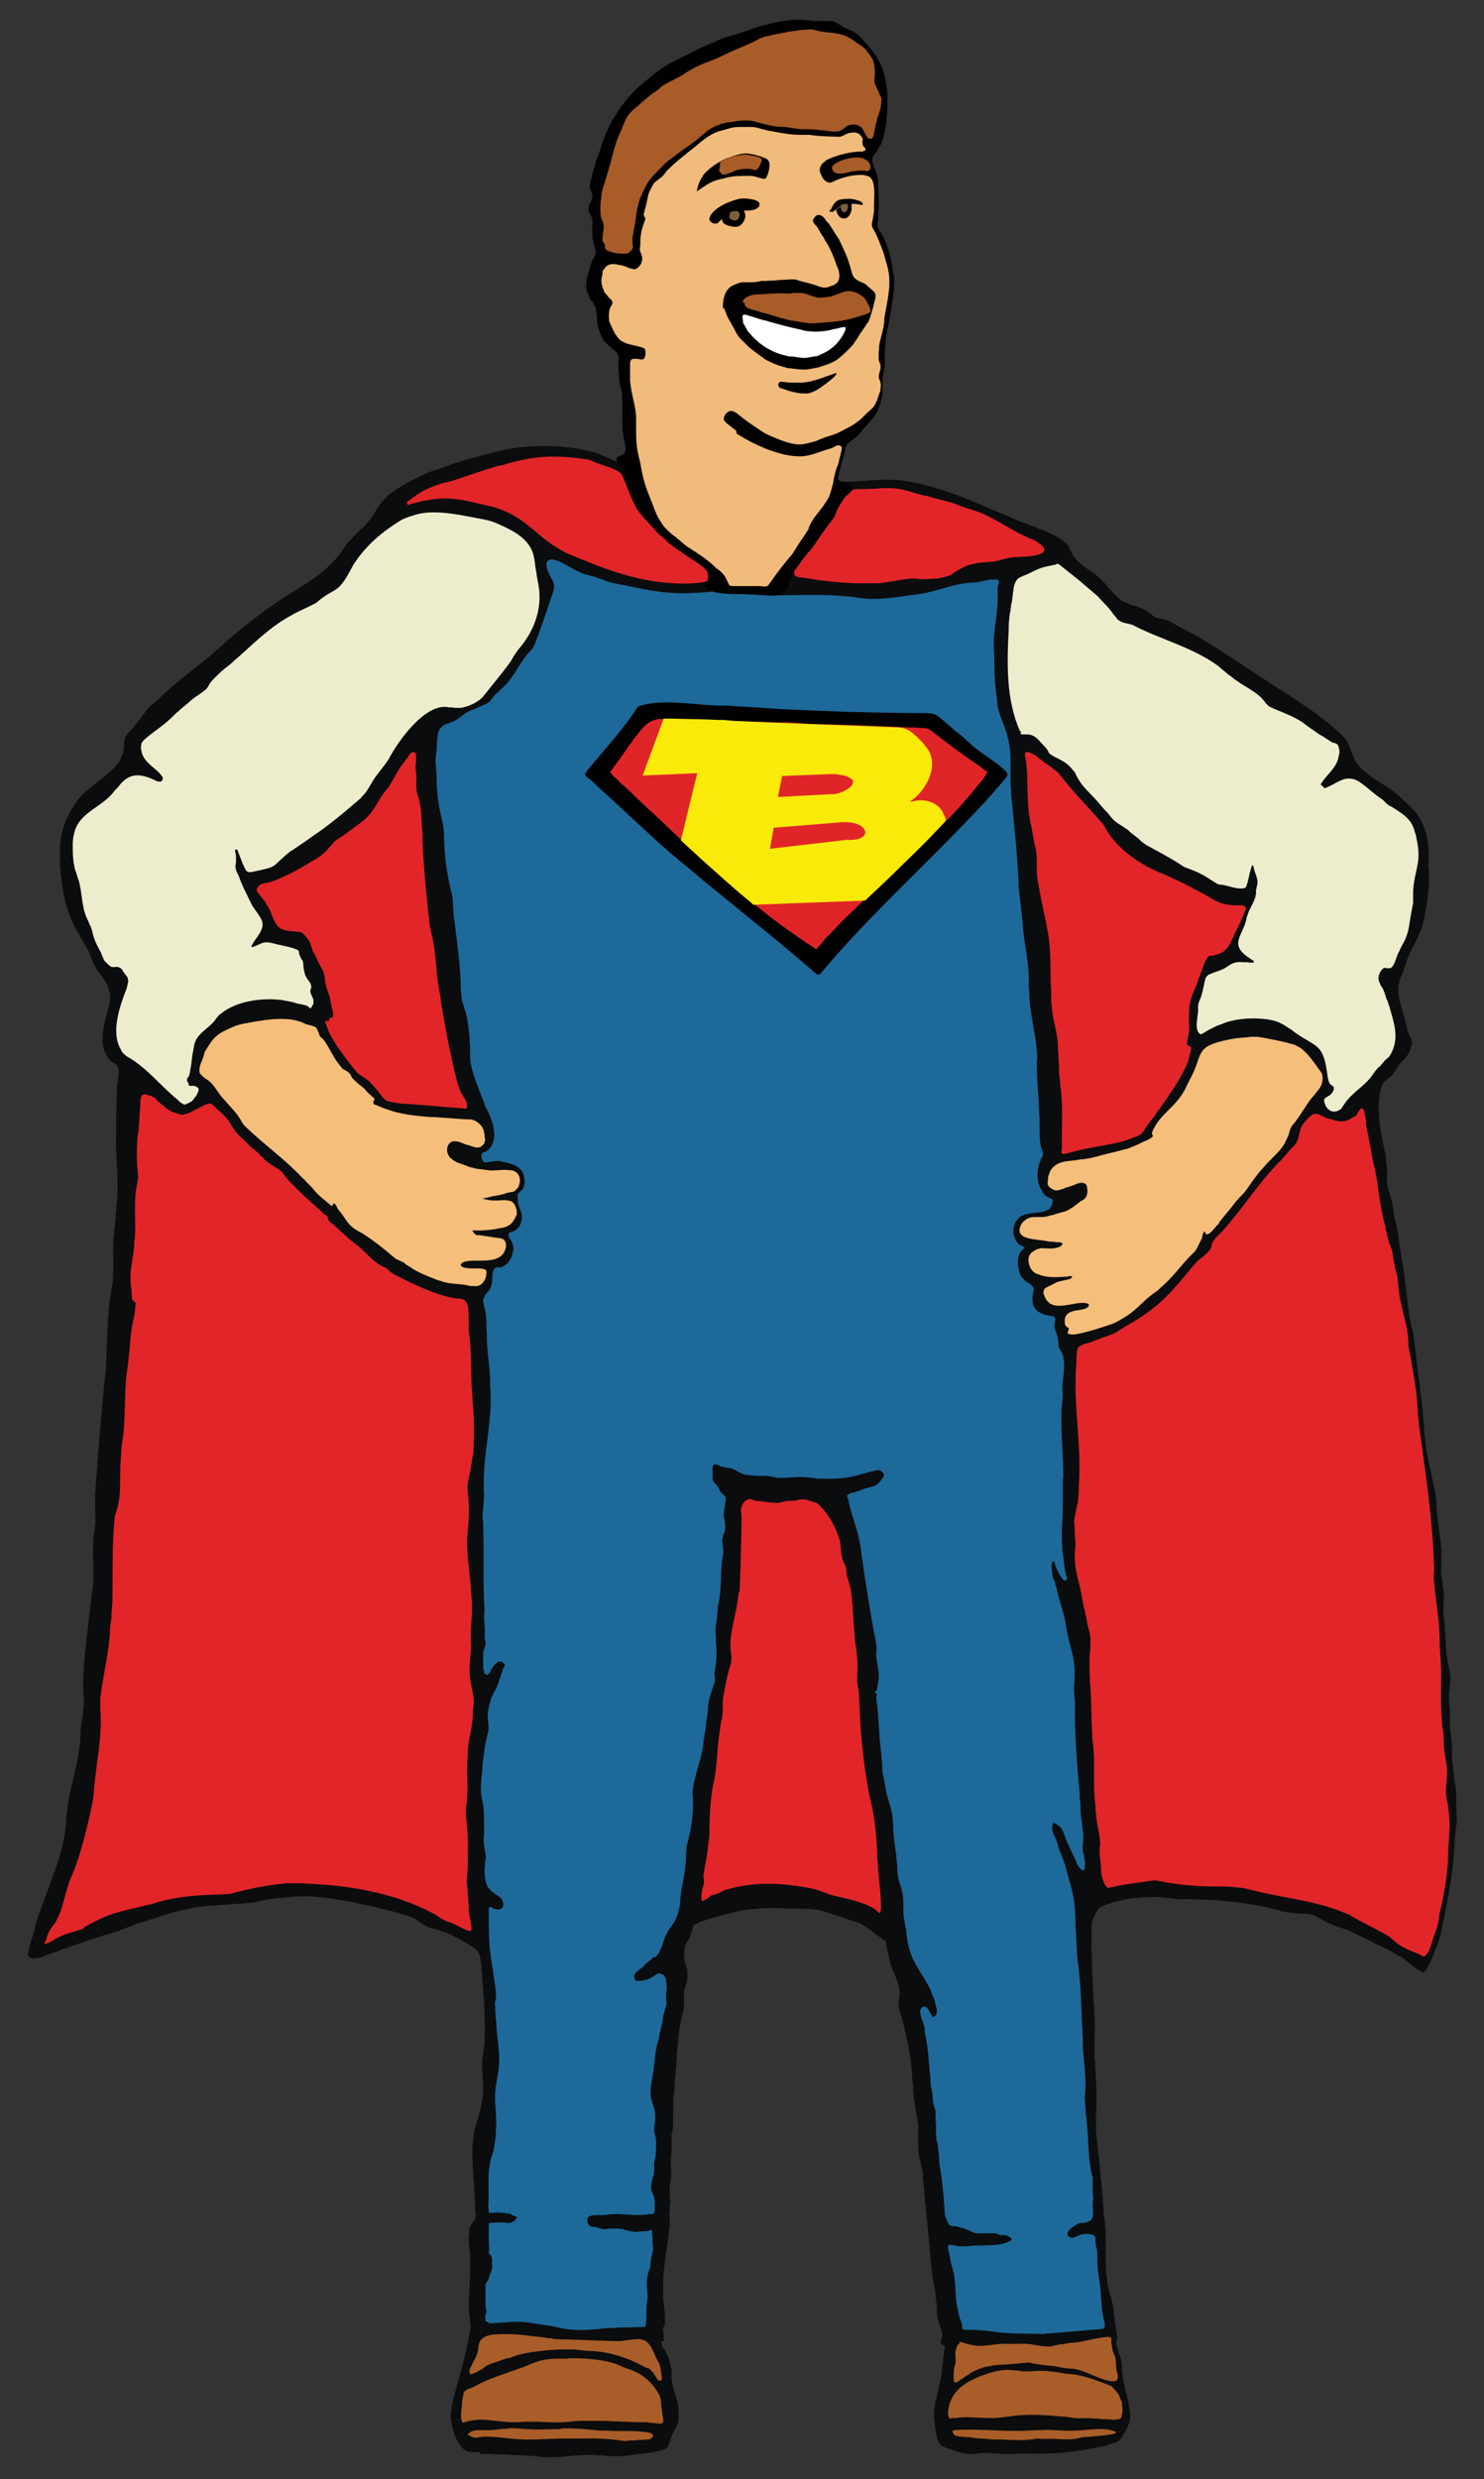 <?xml version="1.0" encoding="utf-8"?>
<!-- Generator: Adobe Illustrator 17.1.0, SVG Export Plug-In . SVG Version: 6.00 Build 0)  -->
<!DOCTYPE svg PUBLIC "-//W3C//DTD SVG 1.1//EN" "http://www.w3.org/Graphics/SVG/1.1/DTD/svg11.dtd">
<svg version="1.1" id="Layer_1" xmlns="http://www.w3.org/2000/svg" xmlns:xlink="http://www.w3.org/1999/xlink" x="0px" y="0px"
	 viewBox="0 0 318.2 531.3" enable-background="new 0 0 318.2 531.3" xml:space="preserve">
<rect x="0" y="0" width="318.2" height="531.3" fill="#333333" stroke="none"/>
<path fill="#0A0C0D" d="M102.8,525.8l0.5,0.1h1.8l1.3,0.1h1.7c2.9,0.2,5.8,0.2,8.6,0.6h2.3c2.3-0.1,4.6-0.5,6.9-0.5h1.2l1,0.1h1
	c2.2,0.3,4.5,0.2,6.7-0.1l0.5-0.1l0.5-0.1c2.2-0.1,3.6-0.4,5.8-1l0.4-0.3l0.1-0.2l0.2-0.3l0.1-0.3l0.3-0.7c0.2-1.4,1.7-3.2,1.8-4.5
	v-0.9c0.1-2.9-0.7-4.1-1.3-6.6l-0.1-0.7l-0.1-0.9v-1.6c-0.5-2-0.6-3.3-1.9-4.8l-0.1-0.2l-0.1-0.5l-0.1-0.1v-0.5l0.1-0.1h0.4l0.1-0.1
	v-0.2l-0.1-0.1v-1.3l-0.1-0.4v-0.4l0.1-0.6l0.1-0.2l0.1-0.1l0.1-0.3v-0.8l-0.1-0.4l0.1-0.4c-0.1-1.2-0.2-2.5-0.4-3.7v-1.3
	c-0.2-5.5,0.9-9.2,1.4-14.6v-1l-0.1-1l0.1-1v-1l0.1-0.9c-0.2-2.9-0.2-2.8,0.2-5.5v-1.1c-0.3-2.7,0.3-4.6,0.1-7.2v-0.8l0.1-0.3
	l0.2-0.7c0-2.3,0.1-4.5,0.1-6.7l0.1-0.3v-0.3c0.2-1.9,0.2-4.1,0.5-5.9v-1l0.1-0.4v-1l0.1-1.1l0.1-1.2l0.1-1.1l0.1-1l0.1-1
	c0.2-1.6,0.6-3.2,1-4.7l0.1-1.1v-1c-0.2-3.3,0.5-2.1,0.7-4.7v-1.5l-0.1-0.4c-0.6-1.7-0.7-2.5-0.5-4.4l0.1-0.6l0.1-0.2
	c1.3-2.1,0.9-1.6,1.6-3.8v-0.1l0.1-0.2l0.1-0.1l0.3-0.1l0.2-0.1l0.2-0.1l0.3-0.1l0.2-0.2l0.2-0.1l0.4-0.1l0.3-0.1l0.4-0.1l0.4-0.2
	l2.6-0.7c3.6-1.1,6.7-1.6,10.4-1.7h2.2c2.5,0.2,5.3,0,7.7,0.3l0.9,0.1l0.8,0.2c2.4,0.8,4.9,1.6,7.2,2.4l0.4,0.1l0.3,0.1l0.3,0.1
	l0.4,0.3l0.6,0.3l1,0.7l0.5,0.4l0.6,0.5l0.6,0.4l0.4,0.3l0.3,0.2l0.2,0.2l0.2,0.1l0.2,0.1h0.1l0.1,0.1l0.1,0.1l0.1,0.1l0.1,0.4v0.4
	l0.1,0.4l0.1,0.4l0.1,0.5l0.1,0.3l0.4,1.8l0.1,0.6l0.2,0.5c0.5,1.4,1.2,2.8,1.6,4.3v0.1l0.1,0.4c0.3,1.2-0.2,2.6-0.1,3.9l0.2,0.9
	l0.4,1.2l0.1,0.5c1.1,4.1,2,8.4,2.2,12.7l0.1,0.8l0.1,0.7v0.8c0,2.2,0.7,5,1,7.3l0.1,0.7v0.7c0,2.1-0.2,4.7,0.4,6.7l0.1,0.5l0.1,0.6
	l0.2,0.5l0.1,0.5l0.1,0.4l0.1,0.4l-0.1,0.4v0.9l0.1,0.4v0.2c0.6,6.6,1.3,13.2,1.9,19.8l0.1,0.7l0.1,0.3v0.3l0.1,0.5l0.1,0.4l0.1,0.4
	l0.1,0.7l0.2,2l0.1,0.7l0.1,0.7v0.5c-0.1,1.5,0.4,3,0.9,4.4l0.1,0.4l0.1,0.4v0.7l-0.1,0.3l-0.1,0.3l-0.1,0.3v0.5l0.1,0.1l0.1,0.1
	l0.3,0.2l0.2,0.1l0.1,0.1l0.1,0.1v0.2c-0.1,1.2-0.4,2.5-0.5,3.7l-0.1,0.5v0.4l-0.1,0.4v0.7l-0.1,0.6l-0.3,1.5l-0.2,0.7l-0.1,0.7
	l-0.2,0.6l-0.1,0.6l-0.1,0.5l-0.1,0.4l-0.1,0.2l-0.1,0.3v0.4c-0.5,2.1,0,5,0.4,7.2l0.3,0.6l0.3,0.7l0.3,0.3l0.2,0.2l0.3,0.1l0.3,0.2
	l0.6,0.2l0.7,0.2c1.6,0.6,3.4,1.2,5.2,1l0.5-0.1l0.5-0.1c2.8-0.1,5.3,0.4,8,0.1h1.3c6,0.2,10.9-0.2,16.8-1.5l0.6-0.1l0.5-0.1
	l0.4-0.2l0.9-0.3c1.9-0.5,1.7-1,2.8-2.7l0.4-0.8l0.3-0.9c0.8-2-0.7-6.2-1.1-8.4l-0.2-1l-0.1-1l-0.1-1l-0.1-1.1l-0.1-1l-0.3-0.9
	l-0.3-0.8l-0.1-0.4l-0.1-0.4l-0.1-0.3l-0.1-0.3l-0.1-0.2v-0.5l0.1-0.2l0.1-0.4l0.1-0.4l-0.1-0.4v-0.4l-0.1-0.2v-0.2l-0.1-0.2v-0.4
	l-0.1-0.4v-0.4l-0.1-0.5l-0.2-1.8l-0.1-1.1l-0.1-0.5l-0.1-0.5l-0.1-0.4l-0.1-0.4l-0.2-0.8c-1.8-5.2-0.7-10.8-1.3-16.2l-0.1-0.8
	l-0.1-0.4c-0.3-6.1-1.1-12.1-1.7-18.1v-3.1c0.2-3.4,0.1-6.9-0.1-10.3l-0.1-1.4l-0.1-0.8c-0.1-3.6,0.2-6.8-0.1-10.4v-1l-0.1-0.9
	l-0.1-0.8v-0.7c-0.2-2.9-0.2-5.7-0.3-8.6v-0.3l-0.1-0.6c0.1-2,0-4,0.1-5.9l0.3-0.9l0.4-0.8l0.5-0.8l0.2-0.4l0.3-0.3l0.3-0.2
	c4.9-2.1,11.1-2.5,16.3-1.6h2.1c7,0.1,14.1,0.7,20.8,2.7l0.7,0.1l0.7,0.1l0.8,0.1l1.6,0.1c1.3,0.1,2,0,3.3,0.7l1.6,0.9
	c2.6,1.4,4.6,1.5,7.2,3l0.7,0.3l0.7,0.4l0.7,0.3l0.6,0.3c1.8,1.1,3.7,1.6,5.4,2.8l0.7,0.4l0.3,0.1c1.3,0.8,2.3,1.9,3.5,2.7l0.2,0.1
	l0.1,0.1l0.3,0.1l0.2,0.1l0.3,0.2h0.1l0.1,0.1l0.1-0.1h0.1l0.1-0.1l0.1-0.1l0.2-0.1l0.1-0.1l0.1-0.2c1.3-2.4,2.8-6.1,3.3-8.8
	l0.1-0.6l0.3-1.3c0.9-5,1.8-9,2.1-14l0.1-0.7V396l0.1-0.7v-1.2l0.1-0.6v-0.5l0.1-0.4v-0.4l0.1-0.6l0.1-0.7l0.1-0.6l-0.1-0.8v-0.9
	c-0.1-1.8,0.1-5.2-0.4-6.8l-0.1-0.8l-0.1-0.9l-0.1-1l-0.1-1c-0.4-1.7,0.1-3.6-0.3-5.2l-0.1-1l-0.1-0.5c0-1.1-0.3-2.4-0.1-3.5v-1.4
	l-0.1-0.9l-0.1-1v-1.7l0.1-1l0.1-0.9c0.4-2.2-0.5-4.2-0.7-6.3l-0.1-0.4V354c-0.1-2.1-0.3-4.3-0.4-6.4l-0.1-1l-0.1-1v-1.9
	c0.3-1.9-0.1-3.4-0.3-5.2l-0.1-0.7l-0.1-0.8c0.1-3.4,0.2-5.2-0.4-8.6l-0.6-5.3v-1.2c-0.6-5.1-2-8.5-2.5-13.9l-0.1-1
	c-0.3-5.9-1.3-11.6-1.9-17.4l-0.2-1.7l-0.1-0.9l-0.1-0.8l-0.2-1l-0.3-1l-0.1-0.5l-0.1-0.6l-0.1-0.6c-0.8-4.5-0.9-9-1.9-13.5v-0.4
	l-0.1-0.4l-0.1-0.5c-0.3-2.6-0.6-4.7-1.3-7.2l-0.1-0.8l-0.1-0.8c-0.2-2.2-1.1-3.5-1.3-5.6v-2.5l-0.1-1.2l-0.1-1.1l-0.1-1.2
	c-1.1-4.2-2.3-10.7-0.7-14.9l0.3-0.4l0.3-0.3l0.7-0.6c1.3-0.9,1.8-2.4,2.8-3.5l0.7-0.7l0.3-0.4c0.6-0.6,1.5-2.5,1.2-3.4l-0.1-0.4
	l-0.1-0.3l-0.4-0.7l-0.1-0.4l-0.2-0.4l-0.1-0.5l-0.2-0.9c-0.4-1.7-0.8-2.9-1.3-4.6l-0.3-1.5c-0.3-2.2,0.1-3.3,1-5.2l0.1-0.5l0.2-0.5
	l0.4-1.2l0.5-1.3c1.1-2.3,2.2-4.2,3-6.7l0.1-0.6l0.2-0.7c0.5-2.5,0.9-5.1,1-7.7v-2.3l-0.1-0.8v-0.9c0.2-5-0.5-9.2-4.4-12.6l-0.5-0.5
	l-0.7-0.6c-2.9-3.2-8.9-5-10.5-9.1l-0.3-0.8l-0.3-0.7l-0.3-0.7l-0.2-0.6l-0.1-0.2l-0.1-0.3l-0.2-0.3l-0.3-0.3l-0.3-0.4l-0.4-0.4
	c-4.1-3.9-9-7-13.8-10.1l-0.7-0.4l-1.3-0.9c-5.5-3.5-10.9-7.4-16.6-10.5l-0.7-0.4l-2.2-1.1l-0.6-0.4l-0.5-0.3
	c-0.9-0.5-1.9-0.8-2.9-0.9l-0.3-0.1l-0.4-0.1c-2.5-1.8-2.2-1.8-5.3-2.7l-0.9-0.4l-0.9-0.4l-0.4-0.3c-1.2-1-2.5-2.5-3.5-3.7l-0.7-0.7
	l-0.4-0.4c-1.3-1.2-2.9-1.9-4.1-3.1l-0.4-0.3l-0.3-0.4l-0.4-0.4l-0.3-0.4l-0.5-1l-0.4-0.9c-1.5-2.6-8.9-4.7-11.8-6l-0.8-0.4
	l-0.8-0.3c-5.1-2.1-10.1-4.5-15.5-6l-1-0.3l-1.1-0.3l-1.2-0.3l-1.2-0.2c-5.9-1.4-11.3,0.2-17.1-0.2h-0.3l-0.2,0.1l-0.1,0.1l-0.1,0.1
	l-0.1,0.2l-0.1,0.3l-0.1,0.9l-0.1,0.5l-0.1,0.4l-0.4,0.9c-1.3,1.3-2,2.6-2.7,4.3l-0.2,0.4l-0.1,0.2l-0.1,0.3l-0.2,0.3l-0.2,0.4
	l-0.6,0.9l-0.7,1l-0.7,1l-0.7,1c-0.9,1.3-1.6,2.7-2.4,4l-0.3,0.5l-0.4,0.5c-1,1.2-1.8,2.9-3.1,3.8l-0.4,0.1l-0.3,0.1l-0.4,0.1
	l-0.4,0.1c-1.6,0-3.5,0.1-5-0.1h-1.3c-0.9-0.2-2-0.2-2.4-1.2l-0.1-0.4l-0.4-0.7l-0.4-0.4l-0.3-0.4c-3.5-3.7-9.8-6.6-12.6-10.6
	l-0.7-1c-2.1-3.8-2.7-9.3-4.5-13.1l-0.1-0.2l-0.2-0.2l-0.2-0.1l-0.1-0.1h-0.4l-0.1,0.1c-0.4,0.3-0.4,1.4-1.2,1.8l-0.1,0.1H133
	l-0.3-0.1l-0.6-0.3l-0.7-0.2l-0.5-0.3l-0.4-0.1l-0.3-0.2l-0.4-0.1l-0.4-0.2l-0.9-0.4c-5.5-1.8-11.7-2-17.4-1.4l-0.7,0.1l-0.6,0.1
	l-0.7,0.1l-0.6,0.1c-5.2,1.3-9.9,2.4-14.9,4.4l-1.4,0.4l-1.4,0.6l-1.4,0.7c-2.1,1-4.1,2.2-6,3.6l-0.9,0.9c-1.4,1.4-1.8,2.6-3,4.2
	l-0.7,0.9l-0.4,0.4l-0.2,0.3l-0.3,0.3l-0.4,0.3l-1.8,1.8l-0.3,0.4l-0.4,0.3l-0.3,0.3l-0.2,0.3l-0.4,0.5c-2.2,3.8-6.1,6.8-9.8,9
	l-0.8,0.5l-0.4,0.3c-4.4,2.6-8.5,5.7-12.4,8.9l-0.5,0.4l-0.5,0.4l-0.4,0.4l-0.4,0.3c-4.7,4.6-10.3,8.2-15,12.8l-0.9,0.8l-0.9,0.7
	l-0.4,0.5c-1.5,1.8-2.5,3.5-4.2,5.2l-0.2,0.2l-0.1,0.2c-0.8,1-0.5,1.7-0.7,2.8v0.6l-0.1,0.4l-0.1,0.3l-0.3,0.6l-0.1,0.4
	c-1.5,3-6.4,5.6-8.6,8.1l-0.6,0.7c-3.4,4.9-4.1,8-3.8,13.8v0.5l0.1,1.2l0.1,0.7c0.3,4.4,1.6,9.2,4,12.9l0.2,0.4l0.2,0.4l0.3,0.4
	c0.6,1.3,1.5,2.3,1.8,3.7l0.3,0.7l0.4,0.8c0.8,1.7,2.3,2.9,2.9,4.7l0.4,1.5v1.3l-0.1,0.4l-0.1,0.8l-0.3,0.9l-0.2,0.9
	c-0.9,3.1-1.8,7.1,0.7,9.8l0.2,0.2l0.4,0.3l0.4,0.2l0.4,0.3l0.1,0.1l0.1,0.2l0.1,0.3l0.1,0.4l0.1,0.4l-0.1,0.5v0.6l-0.1,0.6
	c-0.4,2.8-0.3,5.7-0.4,8.5v3.7c-0.2,4.3,0.6,9.1,0.2,13.2v0.5l-0.1,0.5c-0.2,4.2-0.9,8-0.7,12.3v1.8l-0.1,2.5l-0.1,1.1l-0.2,1
	c-1,5.7-0.9,11.4-1.2,17.2v0.4l-0.1,0.5c-0.9,8.2-1.5,16.3-2.1,24.5l-0.1,1.2v4.4c0.2,1.7-0.1,3.4-0.4,5v1.5
	c-0.2,2.8,0.3,6.4-0.1,8.9l-0.1,1.1l-0.2,1l-0.1,1c-0.6,6.3-1.9,13.4-1.6,19.7l0.1,1.2v1.2l-0.1,0.6v0.6l-0.2,1.3l-0.1,0.7l-0.1,0.6
	l-0.1,1.1l-0.1,0.4v0.3c-0.2,6.8-2,10.7-2.9,17l-0.1,1l-0.1,1c-0.2,6.2-2.8,11.9-4.8,17.6l-0.3,0.7l-0.7,2l-0.4,1.2l-0.4,1.1
	c-0.2,1.8-1.2,4.1-1.5,5.7l-0.1,0.4L6,419c0.5,1,1.7,0.7,2.6,0.5l0.4-0.1l0.4-0.1L10,419c4.3-1.6,8.5-3,12.8-4.4l0.7-0.2l1.3-0.4
	l0.7-0.2l0.7-0.3l3.1-1.2c5.2-1.6,10.4-3.6,15.9-3.9h0.6l0.7-0.1l1.4-0.1c1.5-0.1,3.1-0.2,4.6-0.3l0.7-0.1h0.7
	c2.8-0.5,4.2-1.1,7.1-1.1l0.8-0.1l0.9-0.1l1.8-0.1h1.6c4.7,0.2,8.8,1.1,13.5,2.1l0.9,0.2c2.1,0.6,4.4,1,6.6,1.8l0.4,0.1l0.4,0.1
	c1.6,0.6,2.4,1.7,4.2,2.4l1,0.3l0.8,0.2l0.8,0.3l0.4,0.1l0.3,0.1l0.3,0.1l0.4,0.2l0.4,0.1l0.8,0.4c5.8,3.4,5.6,2.2,6.1,8.9l0.1,1.3
	l0.1,1.3c0.3,3.8,0.5,8.5,0.2,12.3l-0.1,0.3v0.6l-0.1,0.6l-0.1,0.5l-0.1,1c-0.1,2.6,0.3,4.5,0.2,7l-0.1,0.7l-0.1,0.7
	c-0.4,2.5-1.2,4.6-1.8,7l-0.1,1l-0.1,1l-0.1,1.1c-0.1,4.5,0.6,9.4,0.6,14l0.1,0.3v0.9l-0.1,0.1l-0.1,0.2c-0.9,1.3-1.1,1.2-1.2,2.8
	v0.4l-0.1,0.5c0,1.6,0.3,3.3,0.3,4.9v1.2c0.1,4.6-0.7,7.9,0.1,12.6v0.4l-0.1,1l-0.2,1l-0.2,1.1c-0.8,4.3-2.5,9.5-3.5,13.8l-0.1,0.9
	l-0.1,0.8c-0.3,2.1,1.2,8.1,4.1,8.4H102.8"/>
<path fill="#EDEDCE" d="M219,156.9l-0.1-0.1l-0.2-0.1c-3-6.8-2.8-14.6-2.4-21.9v-1l0.1-1.1l0.1-1l0.2-1l0.1-1l0.2-0.9l0.1-0.9
	l0.1-0.8l0.1-0.7l0.1-0.7l0.2-0.6l0.2-0.5l0.3-0.4l0.3-0.3l0.4-0.2l0.4-0.2l1-0.4c3.1-1.5,2.7-1.4,6.1-2.1h0.1l0.1-0.1l0.3-0.1
	l0.1,0.1h0.1l0.4,0.3c2,1.6,4.1,3.2,6,4.9l0.6,0.5l0.7,0.6l0.7,0.6c1.2,1.4,2.3,2.3,3.3,3.8l0.6,0.7l0.2,0.3l0.3,0.3l0.4,0.2
	l0.3,0.2l0.3,0.1l0.3,0.1l0.5,0.1l0.4,0.1l0.4,0.1l0.4,0.1c5.9,3.1,12.6,4.7,18.1,8.6l0.5,0.4l1.2,1l0.7,0.6l0.7,0.5
	c2.6,2.2,5.8,3.2,7.4,5.7l0.7,0.7c2.7,1.3,5.7,2.1,8.1,4.1l0.7,0.5l1.3,0.9l0.7,0.5l0.9,0.5l1.8,1.2l0.4,0.1l0.4,0.1l0.3,0.2
	l0.2,0.2l0.1,0.3l0.1,0.4l0.1,0.4v0.5l-0.1,0.5l-0.1,0.4l-0.1,0.5c-0.6,2.1-2.5,3.4-3.6,5.2l-0.1,0.1v0.1l0.1,0.1v0.1l0.2,0.1
	l0.4,0.4l0.1,0.1h0.1c2.7-1,3.9-2.7,6.5-1.8l0.4,0.2l0.4,0.2c1.7,1.1,3.2,2.7,5.1,3.9l0.4,0.4l0.4,0.4l0.5,0.4l0.6,0.3
	c2.5,1.6,4.3,2.6,5,5.5l0.2,0.6l0.1,0.6c1.2,5.3-0.3,6.3-0.7,11.2v2.7l-0.1,0.5l-0.1,0.6c-0.8,3.6-0.4,5.1-2.4,8.4l-0.4,0.9
	l-0.4,0.8l-0.1,0.4c-0.4,0.8-0.4,1.4-1,2.1l-0.1,0.1l-0.1,0.1c-0.5,0.2-0.9,0.1-1.4,0l-0.2,0.1h-0.1l-0.1,0.1l-0.1,0.1l-0.1,0.1
	l-0.3,0.4c-0.5,1-0.6,1.6-0.1,2.6l0.1,0.3l0.2,0.3c0.8,1.1,0.7,2,1.3,3.1l0.4,1.2l0.2,0.7c1,3.4,1.9,6.4,0,9.7l-0.2,0.3l-0.3,0.3
	l-0.6,0.5l-0.6,0.7l-0.5,0.6l-0.5,0.4l-0.4,0.5l-0.4,0.5c-1.6,2.7-4.8,4.2-6.4,6.8l-0.4,0.6l-0.2,0.3c-1.8,1.5-3.6,0.1-3.7-2
	l0.4-0.4l0.7-0.4c0.5-0.3,1.1-1.1,1-1.7l-0.1-0.3c-0.6-0.2-1-0.8-1.1-1.5l-0.1-0.3l-0.1-0.8l-0.1-0.7c-0.9-5.8-2.2-5-6.8-8.2
	l-0.9-0.7l-1-0.6l-0.4-0.3l-0.4-0.2l-0.8-0.4l-0.8-0.3c-3.3-0.9-8.5-0.7-11.5,0.7l-0.6,0.2l-0.5,0.2l-0.4,0.2
	c-1.1,0.5-1.7,0.9-2.7,1.5h-0.4c-0.6-0.5-0.7-1.2-0.7-1.9v-0.4l0.1-0.9l0.1-0.8l0.1-0.9v-1.2c0.1-0.9,0.5-1.4,0.7-2.1l0.1-0.4
	l0.1-0.4c0.3-1,0.4-2,0.7-3l0.2-0.3l0.4-0.4l0.3-0.1c1.2-0.6,2.5-0.8,3.5-1.5l1.1-0.7c1.5-0.7,2.1-0.3,3.5-0.4l0.4,0.1h0.8l0.1-0.1
	l0.1-0.1l-0.1-0.1v-0.1l-0.2-0.1l-0.3-0.2c-4.9-3.1-2.1-4.6-1.1-8.4l0.1-0.6l0.2-0.5l0.2-0.6c0.6-1.5,1.8-3,1.6-4.7l0.1-0.4l0.1-0.5
	c0.5-1.4-0.5-2.7-0.7-4.1v-0.1l-0.1-0.1v-0.1h-0.1l-0.1-0.1v0.1l-0.1,0.1l-0.1,0.2v0.2c-0.4,0.9-0.7,3.4-1.2,4.2l-0.2,0.1l-0.3,0.1
	c-1.9,0.1-2.8-0.5-4.6-0.8h-0.4l-0.4-0.1l-0.2-0.1l-0.2-0.1c-2.9-1.9-3.6-2.3-6.9-3.5l-0.6-0.4l-0.3-0.2c-2.5-1.6-4.7-2.7-7.2-4.1
	l-1-0.7l-0.5-0.5l-0.6-0.5l-1.3-1l-0.5-0.5c-2.4-1.7-2.6-1.3-4.4-3.7l-0.4-0.4l-1-1.1c-2-2.6-4.1-3.8-5.5-6.9l-0.2-0.4l-0.4-0.4
	l-0.3-0.4l-0.4-0.4c-1.4-1.5-3.9-2-4.5-3l-0.1-0.3l-0.4-0.6c-1.6-1.5-2.2-3.1-4.6-2.9h-0.4l-0.4-0.1l-0.2-0.1L219,156.9"/>
<path fill="#F5BE7A" d="M228.9,285.8l0.4,0.1l0.4,0.1h0.4c1.9-0.1,6.8-1.7,8.7-2.4l1-0.5l1-0.6c2.7-1.5,3.8-3.2,6-4.9l0.4-0.3l1-0.7
	l0.5-0.5c2.6-2.2,3.9-4.1,6.1-6.5l1-1l0.4-0.4l0.3-0.4l1.1-2.2l0.1-0.2l0.1-0.3v-0.3l0.1-0.3l0.1-0.2l0.1-0.2l0.1-0.1l0.1-0.1
	l0.1,0.1l0.1,0.4l0.1,0.1h0.3c0.8-0.1,1.7-1.7,2.4-2.2l0.1-0.3l0.3-0.4c1.1-1.4,2.2-2.6,3.3-4.1l0.9-1l0.4-0.4l0.4-0.4
	c1.5-1.9,2.4-3.6,4.3-5.6l0.7-0.8l0.7-0.7c1.1-1.2,2.7-2.5,3.3-4.1l0.3-0.6l0.3-0.7l0.2-0.7l0.1-0.4l0.2-0.4l0.2-0.4
	c1.6-1.8,2.6-3.8,4.1-5.8l0.7-0.8l0.7-0.9c0.8-0.9,1.1-1.7,1.1-2.9l-0.1-0.6l-0.1-0.3l-0.2-0.3c-1.3-1.8-2.5-3.7-4.3-5.1l-1.3-0.7
	c-2.5-0.7-5.3-1.3-7.9-1.7h-1.6l-0.6,0.1l-1.3,0.1l-1.1,0.1l-1.2,0.2c-8.2,1.6-5.6,3-8.9,8.9l-0.2,0.4l-0.2,0.4
	c-2.1,4.9-5.8,6-7.5,10.1l-0.1,0.4l0.1,0.3l0.1,0.2v0.1l-0.1,0.1l-0.1,0.2l-0.3,0.1l-0.4,0.3l-0.5,0.2l-1.1,0.5l-1,0.5l-1,0.4
	l-1,0.4l-0.5,0.1c-2.1,0.6-4.2,1-6.2,1.6l-1.3,0.3l-0.6,0.1l-0.6,0.1l-1,0.1c-2.3,0.5-4.4,0-6.1,2.1l-0.3,0.6l-0.3,0.8l-0.1,0.7v0.4
	l-0.1,0.4l0.1,0.3v0.2l0.3,0.4l0.4,0.3l0.4,0.2l0.2,0.1l0.2,0.1h0.7l0.3-0.1l0.7-0.2l0.7-0.3l0.7-0.2l0.6-0.2
	c0.9-0.3,2.3-1.2,3.1-0.1l0.1,0.6c0.2,1,0,2-0.9,2.6l-0.3,0.1l-0.4,0.3l-0.4,0.3l-0.9,0.7c-1.9,1.3-1.8,0.9-3.9,1.6l-0.6,0.2
	l-0.6,0.1c-1.3,0.6-3.4,0.1-4.4,0.5l-0.2,0.1l-0.3,0.1l-0.5,0.4l-0.5,0.4l-0.1,0.2c-2.2,3.7,3.5,3.3,5.4,3.8l0.7,0.1h0.6l0.6,0.1
	c0.5,0,2.1,0,1.1,0.8l-0.1,0.1l-0.2,0.1c-1.4,0.6-2.6,0.3-4,0.3l-0.4,0.1l-0.4,0.1l-0.4,0.2l-0.5,0.3l-0.4,0.3l-0.4,0.6l-0.1,0.3
	c-0.3,1.2,0.3,2.9,1.5,3.5l0.2,0.1l0.6,0.2c1.9,0.7,3.8,0.5,5.8,0.4h0.2l0.2-0.1h0.7l0.1,0.1v0.1l-0.1,0.1l-0.2,0.2l-0.2,0.1
	l-0.4,0.1l-0.4,0.1l-0.5,0.1l-0.4,0.1l-0.5,0.1l-0.3,0.1l-0.3,0.1l-1.8,0.9l-0.4,0.2l-0.2,0.1l-0.2,0.2l-0.1,0.2l-0.1,0.2v0.2
	l-0.1,0.2l0.1,0.4l0.1,0.2c1.5,4.4,6.8,0.8,9.4,1.8l0.1,0.1l0.1,0.1c-0.3,2.1-6-0.1-5.1,4.4l0.1,0.1l0.4,0.4l0.3,0.1L228.9,285.8"/>
<path fill="#EDEDCE" d="M40.5,232.6l0.1,0.1h1.1l0.2,0.1c0.9,0.3,0.8,0.8,0.4,1.6l-0.2,0.4l-0.4,0.5l-0.3,0.4l-0.4,0.4l-0.4,0.2
	l-0.4,0.2l-0.3,0.1l-0.1,0.1h-0.4l-0.1-0.1l-0.4-0.2l-0.4-0.3l-0.4-0.4c-3.7-3-6.7-7-10.9-9.3l-0.6-0.5l-0.3-0.3l-0.2-0.3l-0.2-0.4
	c-2.2-3.8-0.2-9.3,1.3-13.2l0.1-0.5l0.1-0.4l0.1-0.5v-0.2l-0.1-0.2v-0.3l-0.1-0.2l-0.3-0.4l-0.3-0.4l-0.3-0.4l-0.2-0.4l-0.3-0.3
	l-0.4-0.2l-0.3-0.1c-1.5,0.1-1.3,0.2-2.5-1l-0.4-0.4l-0.1-0.3l-0.1-0.2l-0.4-1l-0.1-0.3l-0.1-0.1l-0.1-0.2c-0.7-1.3-1.4-2.7-1.6-4.1
	l-0.1-0.3l-0.1-0.4l-0.2-0.4l-0.4-0.9l-0.4-0.9l-0.2-0.4l-0.1-0.4l-0.1-0.3l-0.1-0.3l-0.1-0.2v-0.2l-0.1-0.4l-0.2-1.1
	c-0.3-2-0.4-3.6-1.1-5.5l-0.2-0.7l-0.2-0.5c-0.4-1.3-0.6-3-0.6-4.4v-1.8l0.1-1l0.2-0.9l0.1-0.4c1.2-4.3,6.2-5.3,8.6-8.8l0.4-0.4
	l0.3-0.3c2.4-3.3,4.9-3,8.3-1.3l0.4,0.1h0.6l0.1-0.2l0.1-0.1l0.1-0.2v-0.4c-1.3-2.1-4.2-3-4.6-5.8l-0.1-0.5l0.1-0.9
	c0.3-0.7,1-1.2,1.6-1.7l1.3-1c1.9-1.4,2.7-2,4.4-3.7l0.3-0.3l0.4-0.3l0.4-0.4l0.5-0.4l1.2-1c1.2-1.2,2.7-1.9,3.9-3l0.4-0.6l0.4-0.7
	c1.1-1.3,2.7-2.8,4.1-3.8l0.8-0.7l0.4-0.4l0.5-0.4c3.7-3.3,7.3-6.9,11.7-9.2l0.5-0.3l1-0.5l1.9-0.9l1.8-0.9c4.1-3.6,4.5-1.5,7.6-7.5
	l0.4-0.7c2.6-4.1,6.3-7.2,10.5-9.7l0.5-0.2l1-0.4l0.4-0.1l0.6-0.2c4.5-1.5,10.8,0.2,15.4,1l1.1,0.3l1.1,0.4c3.4,1.5,7.4,3.3,8.1,7.4
	l0.1,0.4l0.2,1.6l0.1,0.6l0.1,0.6l0.1,0.7l0.4,2.2c0.8,4.9-1,9.7-4.2,13.4l-0.6,0.8l-0.6,0.9l-0.5,0.9c-1.6,2.3-3.6,4.6-5.3,6.8
	l-0.5,0.6l-0.4,0.5c-1.2,1.1-2.5,1.7-4.1,2.1l-0.5,0.1h-1.2l-0.7-0.1h-0.6c-5-1.2-11,7.3-12.9,11l-0.9,1.3l-1,1.3l-1,1.3
	c-0.8,1.1-1.8,3.3-2.8,4.1l-0.3,0.4l-0.8,0.7c-3.4,2.9-6,5.1-9.7,7.6l-0.7,0.5l-0.7,0.5l-0.6,0.4l-0.6,0.4l-1.3,0.9l-0.8,0.5
	c-4.6,3.7-2,3-8.3,4.4h-0.6l-0.2-0.1l-0.2-0.1l-0.1-0.1l-0.3-0.5L52,185l-0.7-1.8l-0.2-0.5l-0.1-0.4l-0.1-0.1l-0.1-0.1l-0.1-0.1
	h-0.1l-0.1,0.1l-0.1,0.1v0.4l0.1,0.2l0.1,0.6v0.7c0.1,1.6-0.4,1,0.1,2.6l0.6,1.3c0.6,1.8,1.5,3.4,2.3,5.1l0.3,0.6l0.2,0.4
	c2.2,3.3,3.3,3.7,0.7,7.2l-0.4,0.6l-0.3,0.5l-0.1,0.2l-0.1,0.2v0.1h0.1l0.1,0.1H54c2.1-0.6,2.2-1.5,4.7-0.8l0.4,0.1l0.4,0.1
	c0.8,0.2,3.7,0.7,4.5,1.3l0.1,0.4l0.1,0.5l0.4,0.9l0.3,0.4l0.1,0.4l0.1,1.2l0.1,0.5l0.1,0.4l0.1,0.4l0.1,0.3l0.4,0.7l0.3,0.4
	l0.3,0.4c0.8,1.8-0.7,0.9,0.6,3.3l0.1,0.4v0.7v0.1l-0.2,0.4l-0.2,0.3l-0.1,0.2l-0.1,0.1h-0.1l-0.1-0.1l-0.1-0.1l-0.2-0.2l-0.4-0.2
	l-0.4-0.1l-0.4-0.1l-0.4-0.1c-1-0.1-1.3-0.4-2.1-0.5l-0.4-0.1l-0.6-0.1l-1.1-0.2c-4.1-0.5-9.7,0.2-13,3l-0.2,0.1l-0.3,0.3l-0.2,0.3
	l-0.2,0.2c-1.3,2.1-4,3-4.7,5.5l-0.1,0.5l-0.1,0.6l-0.1,0.5c-0.3,1.3-0.3,2.7-0.6,4l-0.1,0.7l-0.1,0.3l-0.1,0.3l-0.1,0.2l-0.1,0.1
	l-0.1,0.1l-0.1,0.3v0.4l0.1,0.1l0.1,0.2l0.1,0.1L40.5,232.6"/>
<path fill="#E22529" d="M69.7,218.8l0.1,0.4l0.2,0.6l0.3,0.7l0.2,0.6c1.3,2.8,3.3,5.2,5.1,7.6l0.6,0.7l0.2,0.3c1,1,2.3,1.4,3.2,2.5
	l0.9,1c0.7,0.7,1.6,2.3,2.4,2.7l0.6,0.2l0.6,0.1l0.6,0.1l0.7,0.1l0.4,0.1c4.3,0.2,8.7,0.7,13,1h0.4l0.4,0.1h0.1
	c0.7,0,0.4-0.7,0.4-1.1l-0.1-0.4l-0.2-0.4c-0.3-0.5-1.3-2-1.3-2.5l-0.3-0.7l-0.2-0.7l-0.4-1.7l-0.2-0.7l-0.1-0.7l-0.2-0.7l-0.1-0.6
	c-1-4.1-1.7-8.3-2.4-12.4l-0.1-0.8l-0.1-0.8c-1.1-5.1-0.7-8.9-2-13.8l-0.3-1.5l-0.1-1.4l-0.1-0.6l-0.1-0.7c-0.5-5-1-10.1-1.2-15.2
	v-1.5l-0.1-1.3l-0.1-1.3c-0.1-2.3-0.1-3.3-0.8-5.5l-0.1-0.4l-0.1-0.4c-0.2-1.2-0.2-2.4-0.1-3.5l-0.1-0.7l-0.1-1.2v-0.5l0.1-0.6v-1.6
	l-0.1-0.2l-0.1-0.1c-0.6-0.7-1.3,0.4-1.5,0.8l-0.4,0.5l-0.4,0.6c-0.8,0.8-1.7,2.5-2.2,3.4l-0.4,0.7l-0.5,0.8l-0.2,0.4
	c-3.2,3.6-2.6,5.4-7,8.4l-0.3,0.2l-0.4,0.3l-0.5,0.4l-0.6,0.4c-1.2,1.1-2.3,1.3-3.3,2.5l-0.3,0.4l-0.4,0.4c-1,1.3-2.4,2.3-3.8,3
	l-0.6,0.4l-0.7,0.4l-0.7,0.4c-1,0.7-6.4,3.4-7.7,3.4l-0.3,0.1h-0.3l-0.2,0.1l-0.3,0.1l-0.2,0.1l-0.2,0.1l-0.2,0.3
	c-0.3,0.3-0.6,0.9-0.1,1.3l0.1,0.2l0.2,0.2c0.5,0.7,1,1.2,1.4,1.8l0.1,0.3l0.4,0.6l0.4,0.7c1.5,4.1,1.9,4.3,6,4.6h0.4l0.3,0.1
	l0.2,0.1l0.1,0.1l0.1,0.1c1.6,1.7,1.3,1.6,2.1,3.8l0.4,0.7l0.4,0.8c0.5,1.3,1.3,2.2,1.6,3.5l0.1,0.4l0.1,1l0.2,0.9l0.2,0.8
	c0.7,1.5,0.7,2.6,1.1,4.1l0.1,0.3v0.3l0.1,0.2v1l-0.1,0.1h-0.1l-0.2,0.1l-0.2,0.1l-0.2,0.1l-0.1,0.1v0.1l0.1,0.1V218.8"/>
<path fill="#E22529" d="M227.6,247.2v-0.7l0.1-0.3c-0.1-4.5,0.3-8.8-0.3-13.2l-0.1-1l-0.1-1l-0.1-0.9c0-2-0.2-4.2-0.3-6.2v-0.7
	l-0.1-0.7c-0.3-2.4-1.1-4.6-1.2-7.1l-0.1-0.7v-2c-0.3-4.6,0.1-9.3-0.9-13.8l-0.2-1.3l-0.3-1.3l-0.3-1.4c-0.5-2.3-0.9-4.5-1.3-6.8
	l-0.1-1.1v-0.6c0-1.7,0.1-3.5-0.4-5.2l-0.2-0.9l-0.1-0.9l-0.2-0.8l-0.1-0.7l-0.3-1.3l-0.1-0.6c-0.9-4.3-0.3-9.2-1-13.5l-0.1-0.3
	v-0.5c0-0.7,0.3-0.5,0.8-0.5l0.3,0.1l0.2,0.1l0.1,0.1l0.2,0.1l0.3,0.1l0.6,0.4l0.6,0.5l0.7,0.5l0.6,0.5l0.7,0.4l1.2,1l0.6,0.4
	l0.3,0.3c3.3,4.3,6.2,7.1,9.6,11l0.4,0.7l0.2,0.4c2.6,4.4,7.6,7.7,12.2,9.5l1.2,0.5l1,0.5l2.2,1l1.1,0.6l0.5,0.2l0.4,0.3l0.4,0.2
	c4.5,2.1,4.7,3.6,10.1,3.4l0.3,0.1l0.2,0.1l0.2,0.1l0.1,0.2v0.3l-0.1,0.4l-0.2,0.4l-0.1,0.4l-0.5,1l-0.4,1l-0.4,0.8
	c-0.7,1.3-1.2,2.7-2,4l-0.3,0.4l-0.6,0.6l-0.4,0.3l-0.9,0.4l-0.4,0.1l-0.4,0.1l-0.4,0.1h-0.4l-0.3,0.1l-0.2,0.1l-0.1,0.1l-0.1,0.1
	c-0.5,0.6-1.2,2.8-1.5,3.6l-0.4,0.9l-0.3,1l-0.4,1c-1.6,3.4-1.4,5.2-1.3,8.9v0.4l-0.2,0.9l-0.1,0.6l-0.1,0.4v0.4l-0.1,0.3v0.2
	l0.1,0.1l0.1,0.1l0.1,0.1h0.1l0.1,0.1h0.1l0.2,0.1l0.1,0.1v0.5l-0.1,0.3l-0.1,0.4l-0.2,0.9l-0.1,0.4l-0.1,0.4l-0.1,0.3
	c-1.5,3.7-3.9,6.9-6.1,10.1l-0.4,0.5l-0.6,0.9l-0.2,0.3c-3.6,4.2-0.9,3.2-6.6,5.2l-0.4,0.1l-0.4,0.1c-3.5,0.8-7.8,1.3-11.2,2.4
	l-0.5,0.1h-0.4l-0.1-0.1h-0.1l-0.1-0.1V247.2"/>
<path fill="#E22529" d="M87.2,107.6l0.1-0.1l0.2-0.1l0.4-0.3l1-0.7c1.7-1.4,4-2.2,6.1-2.9l0.7-0.1l1.4-0.4c3.1-1,6.1-2.1,9.2-3
	l0.7-0.2l0.7-0.1l0.6-0.2c6.5-1.9,10.7-2,17.2-1.1l0.7,0.1l0.3,0.1l0.5,0.2c3.8,1.7,6.9,1.4,8,6.1l0.3,0.9c1,4.3,5.6,8.3,8.9,10.9
	l0.9,0.6l0.9,0.7l0.4,0.3l0.4,0.2l0.6,0.5l0.7,0.4l0.8,0.4l0.8,0.4l1.1,0.7l0.3,0.2l0.5,0.5l0.4,0.6l0.1,0.3l0.1,0.3
	c0.4,1,0,1.7-1.1,1.9l-0.4,0.1l-1,0.1l-1,0.1c-8.1,0.5-16-1.8-23.4-4.9l-2.5-1l-1.2-0.5l-1.1-0.6c-5.9-3.2-7.6-7.3-14.9-9.4
	l-0.5-0.1l-0.5-0.1c-6.9-1.7-9.4-2.3-16.5-0.4l-0.2,0.1l-0.3,0.1h-0.2L87.2,107.6"/>
<path fill="#E22529" d="M170.6,123.5l0.3,0.1l0.3,0.1l0.9,0.1l0.8,0.1c4.5,0.8,9.3,1.2,13.8,1.1h1.8l0.8-0.1c2-0.3,4-0.7,6.1-0.9
	h1.2l0.5,0.1c1.5,0.1,2.4-0.1,3.8-0.1l0.6-0.1l0.5-0.1l0.4-0.1l0.4-0.1l1.1-0.4c1.1-0.8,2.3-1.5,3.5-2l0.6-0.2l0.6-0.1
	c2.5-0.7,3.7-0.1,6.3-1l0.8-0.2l0.9-0.2l1-0.1c1.1-0.1,8.1,0,5.9-2.4l-0.3-0.3l-0.6-0.4l-0.4-0.3l-0.4-0.2l-0.9-0.4
	c-4.5-1.8-8.3-5.1-13-6.3l-1.2-0.4l-1.1-0.4l-1-0.4c-1.9-0.6-3.9-1-5.8-1.6l-0.7-0.1l-0.7-0.2c-2.7-0.7-3.9-1.4-6.9-1.4h-1.1
	l-1.2,0.1l-2.4,0.1h-1c-1.2,0-2.1,0-3,0.8l-0.2,0.2l-0.5,0.7c-1.1,1.9-1.3,1.7-2,3.9l-0.4,0.7l-0.3,0.4c-2.8,3.6-5.4,7.2-8.1,10.9
	v0.6l0.1,0.2L170.6,123.5"/>
<path fill="#F5BE7A" d="M42.8,229.9l0.1,0.1l0.1,0.2l0.5,0.5l0.5,0.4l0.6,0.4c1.7,1.3,2,2.8,3.8,4.5l0.3,0.4l0.2,0.2
	c1.5,1.7,2,2.1,3.1,4.1l0.3,0.4l0.3,0.3c4,3.9,8.6,7.1,12.4,11.2l0.3,0.2l0.2,0.3l0.7,0.7l0.7,0.7c1.5,1.9,2.3,2.3,3.9,3.7l0.1,0.1
	l0.1,0.1h0.2l0.1-0.1l0.1-0.2l0.1-0.1l0.1-0.1h0.1l0.1,0.1l0.3,0.4l0.3,0.6l0.1,0.2l0.1,0.1c1.7,1.9,1.6,2.9,3.8,4.3l1.6,0.9
	c2.4,1.6,4.3,3.1,6.4,4.9l0.5,0.4l0.9,0.4l0.4,0.2l0.3,0.1l0.2,0.2l0.5,0.4l0.7,0.4c1.4,1.1,4.3,2.2,6.1,2.9l0.5,0.1l0.5,0.2
	c1.7,0.5,3.2,0.4,5,0.7l0.4,0.1l0.4,0.1h0.7c1.8,0.3,2.8-1.3,2.8-2.9v-0.3l-0.1-0.2c-0.8-0.7-3.4-0.1-4.8-0.6l-0.3-0.1l-0.2-0.2
	l-0.1-0.1v-0.2c1.1-2,8.1,0.8,9.5-3.1l0.1-0.3l0.1-0.4v-0.3c-0.1-2-1.6-1.4-3-1.8l-0.7-0.1l-0.6-0.1h-0.3l-0.2-0.1h-0.4l-0.4-0.1
	h-0.8l-0.1-0.1l-0.1-0.1l-0.1-0.1l-0.3-0.3l-0.1-0.2l-0.1-0.1v-0.1h1.1c1.4,0,2.9-0.1,4.3-0.4l0.6-0.1l0.6-0.1
	c1.5-0.4,2.1-1.1,2.7-2.4l0.2-0.4v-0.9c-0.3-1-0.6-2-1.8-2.1l-0.6-0.1H108c-1.7,0.1-2.8,0.2-4.4-0.3l-0.2-0.1h-0.1l-0.1-0.1
	l-0.1-0.1V257l0.1-0.1h0.1l0.2-0.1h0.3l0.4-0.1l0.4-0.1l0.5-0.1l0.4-0.1l0.5-0.1l0.6-0.1l0.5-0.1l0.5-0.1l1.3-0.4l1.1-0.2l0.3-0.1
	l0.7-0.7l0.2-0.3l0.1-0.3l0.1-0.4c0.3-1.1-0.2-2.3-1.3-2.7l-0.4-0.1h-0.4c-1.6-0.3-3.6,0.3-5.1-0.1h-0.4l-0.3-0.1h-0.3l-0.7-0.1
	l-0.7-0.1l-0.6-0.2l-0.6-0.1c-1.5-0.8-2.7-0.7-3.8-1.8l-0.3-0.2l-0.2-0.3c-0.6-0.8-0.6-2.1,0.1-2.8l0.4-0.3l0.3-0.1h0.2
	c1.1-0.1,1.7,0.4,2.7,0.7l0.4,0.1l0.3,0.1c1.4,0.5,2.1,0.8,3.1-0.4l0.1-0.3l0.1-0.4v-0.4l-0.1-0.4v-0.5l-0.1-0.4
	c-0.1-1.2-1.1-2.1-2.1-2.6l-0.4-0.1l-0.2-0.1c-2.2,0-4.4-0.3-6.7-0.4l-1.1-0.1h-1c-4.6-0.4-7.4-0.7-11.7-2.6l-0.3-0.1l-0.1-0.1h-0.1
	l-0.1-0.1l0.1-0.1v-0.1L80,236l0.2-0.2l0.1-0.1v-0.1l-0.2-0.4l-0.2-0.1c-0.5-0.5-1.1-0.9-1.5-1.5l-0.5-0.5l-0.9-0.7
	c-0.5-0.4-1-0.9-1.5-1.4l-0.1-0.2l-0.3-0.6l-0.4-0.4l-0.6-0.4l-0.4-0.2l-0.3-0.2l-0.7-0.9c-1.1-1.3-2-3.4-3.1-5l-0.2-0.2l-0.3-0.4
	l-0.2-0.1l-0.1-0.1l-0.3-0.4l-0.2-0.7c-0.3-0.3-0.2-0.8-0.7-1.1l-0.2-0.1l-0.3-0.1l-0.3-0.1l-0.4-0.1l-0.4-0.1l-0.4-0.1
	c-3.7-2.1-9.6-0.8-13.5-0.1l-0.8,0.2l-0.7,0.2l-0.7,0.3c-3.4,1.5-3.9,1.9-5.8,5l-0.2,0.3l-0.1,0.4c-0.4,1.8-1.2,2.3-1,4.1l0.1,0.3
	l0.1,0.1L42.8,229.9"/>
<path fill="#1D699A" d="M104.7,497.9h0.7l1-0.1h0.8c4.8-0.5,5.8-0.1,10.3,0.6l0.9,0.1l0.9,0.2c3.3,0.9,6.8,0.7,10.2,0.3h0.5l0.5-0.1
	h1.2l1.2-0.1h1.1c1.3,0,2.4-0.1,3.7-0.1h0.5l0.1-0.1l0.1-0.1l0.1-0.3v-0.4l0.1-0.8v-2.7l0.1-0.7l0.1-0.7c0.2-1.3-0.2-2.7-0.1-4.2
	l0.1-0.4v-0.4c0.2-1.2,0.8-2,0.7-3l0.1-0.8l0.2-0.9l0.1-0.4l0.1-0.4v-0.3l0.1-0.2l-0.1-0.4v-0.4l-0.1-0.4v-1.3l-0.1-0.9v-0.5
	l-0.1-0.1h-0.3l-0.1,0.1l-0.4,0.1l-0.7,0.1h-1l-0.4,0.1h-0.4c-1.8-0.1-2.4-0.6-3.9-0.7h-1.1c-1.8,0-1.4,0.4-3.3-0.2l-0.2-0.1
	l-0.3-0.1l-0.4,0.1l-0.3-0.1h-0.1l-0.2-0.1c-0.6-0.4-0.8-1.1-0.6-1.8l0.1-0.1l0.1-0.1c0.9-0.6,2.2-0.3,3.3-0.4h0.4l0.5-0.1l1-0.1
	c2.7-0.1,5.2,0.5,7.8,0h0.7l0.2-0.1h0.1l0.1-0.3l0.1-0.4v-0.9c0.1-4.1-1.7-1.9-0.2-6.9v-0.4l0.1-0.3v-0.3c-0.1-0.7-0.1-1.4,0.1-2
	l0.1-0.4l0.1-0.5c0-1.6,0.3-3.1-0.2-4.7l-0.1-0.5v-1.3l0.1-0.4c0.6-3.9-1.4-4.4-0.8-8.1l0.1-0.7l0.1-0.7c0.7-3.2,0.4-5.5,1.5-8.8
	l0.1-0.7l0.4-1.8l0.2-0.7l0.1-0.7l0.1-0.6l0.1-0.7l0.2-0.5l0.1-0.5l0.1-0.4l0.1-0.4V430l0.1-0.3V429c-0.2-1.1,0-2.2,0.1-3.3
	l-0.1-0.3v-0.4l-0.2-1.1l-0.2-0.3l-0.1-0.3l-0.3-0.1l-0.2-0.1l-0.3-0.1l-0.2-0.1h-0.2l-0.3,0.1l-0.3,0.2l-0.4,0.3l-0.7,0.4l-0.4,0.2
	l-0.3,0.1l-0.4,0.1l-0.4,0.1l-0.4,0.1H137c-0.9,0-0.8,0-1-0.7v-0.3l0.1-0.3l0.1-0.3l0.5-0.5l0.3-0.2l0.2-0.2l0.4-0.3h0.1l0.1-0.1
	l0.1-0.1l0.1-0.2c0.5-0.5,0.9-0.9,1.6-1.3l0.3-0.4l0.1-0.1l0.1-0.1h0.2l0.1,0.1h0.1l0.2-0.2l0.3-0.4l0.4-0.6l0.2-0.5l0.2-0.4
	l0.2-0.4l0.1-0.4c1.3-4.4,2.5-3.2,3.5-7.5l0.1-0.4l0.1-0.4c0.1-4,1.4-6.7,1.3-11.3l0.1-0.4v-0.8l0.1-0.4c0.9-3.2,1.4-6.6,1.3-10
	l-0.1-0.7v-0.7c0.4-3.9,2.2-7.4,2.4-11.3l0.1-0.4v-0.3l0.1-0.4l0.1-0.6l0.1-0.4v-0.4l0.1-0.5c0-1.3,0.5-2.6,0.4-4.1l0.1-0.4l0.1-0.7
	c0.5-2.1,0.7-2.3,1.3-4.2v-0.9l-0.1-0.6v-0.4c0.4-2,0.5-3.5,0.4-5.5l-0.1-1v-0.9c-0.1-1.8-0.2-2,0.2-3.8l0.1-1.5l0.1-0.7v-0.6
	l0.1-0.6c0.7-2.3,0.5-6.6,0.8-9.1l0.1-0.6l0.1-0.7l0.1-0.6c0.1-1-0.3-2-0.2-3l0.1-0.4v-0.3c0.5-1,0.5-1,0.5-2.1v-0.4l-0.1-0.4v-0.4
	l-0.1-0.3v-0.2l-0.1-0.4v-0.4l0.1-1l0.1-0.6l0.1-0.5v-0.4l0.1-0.5v-0.7l-0.1-0.1l-0.4-0.4c-1-0.8-0.6-1-1.4-2l-0.4-0.4l-0.3-0.4
	l-0.1-0.2l-0.1-0.2c0.1-0.7-0.1-2.1,0-2.6l0.1-0.4c0.3-0.5,1.1-0.2,1.5,0.1l0.3,0.1l0.4,0.1l0.4,0.1l0.5,0.1h0.4l0.5,0.1
	c1.1,0.4,1.5,1,2.8,1.3l0.3,0.1h0.4c1.2,0.2,2.4,0.2,3.5,0.2h0.5l0.7,0.1l0.6,0.1c1.9,0.6,4.7-0.2,7.2,0.1h0.4l0.4,0.1h0.4l0.6,0.1
	l0.7,0.1h0.7c4.9,0.1,5.9-0.2,10.6-1.5l0.5-0.1l0.4-0.1l0.5-0.1c0.7-0.1,0.8,0.1,1.3,0.6l0.1,0.2v0.5l-0.1,0.2l-0.1,0.1l-0.7,0.9
	l-0.7,0.7l-0.4,0.1l-1.2,0.4l-0.5,0.1c-1,0.3-1.9,0.8-3,1l-0.4,0.1l-0.4,0.2c-0.7,0.4-0.2,0.7-0.1,1.3l0.1,0.4l0.1,0.4l0.1,0.5
	c1,3.8,2,5.7,2.5,10.1v0.3l0.1,0.6l0.1,0.5l0.1,0.6l0.1,0.7l0.1,0.7l0.1,0.8l0.1,0.7c0.8,4.9,1.4,9.1,2.4,14l0.1,0.8l0.1,0.7
	l-0.1,0.6c-0.1,1.7,0.2,2.1,0.4,3.8l0.1,0.6v0.6c0.1,0.9-0.1,1.7-0.3,2.6v0.4l-0.1,0.3l-0.1,0.1l-0.3,0.3l-0.1,0.1L188,363v0.4
	l-0.1,0.2v0.6l0.1,0.4v0.4c0.3,1.5,0.2,2.6,0.4,4v0.9l0.1,0.3c0,3.1,0.7,6.3,0.7,9.5l0.1,0.4l0.2,1l0.1,0.5l0.1,0.6l0.2,1.1l0.1,0.5
	l0.1,0.5c0.4,1.9,1.3,3.7,1.3,5.7l0.1,1v0.9c0.1,1.8,0.4,3.5,0.6,5.2l0.1,0.7v0.6l0.1,0.7l0.1,0.7c0,2.2,0.2,2.9,0.9,5l0.1,0.4
	l0.1,0.5c0.4,1.8,0,4.1,0.4,5.7l0.1,0.7l0.3,1.6l0.1,1l0.1,0.9c0.8,5,3.1,6.9,5,10.8l0.2,0.5l0.1,0.4l0.1,0.3
	c0.4,0.5,0.6,1.5,0.7,2.1l0.1,0.3l0.2,0.7v0.3l-0.1,0.3v0.4l-0.1,0.1l-0.1,0.1l-0.1,0.1l-0.2,0.2h-0.1l-0.1,0.1h-0.2V432l-0.1-0.1
	l-0.1-0.1v-0.1l-0.1-0.1c-0.3-0.4-0.4-0.8-0.7-1.2l-0.1-0.1l-0.1-0.1h-0.1l-0.1-0.1h-0.1l-0.1-0.1h-0.4l-0.1,0.1H198l-0.3,0.1
	l-0.1,0.1c-0.3,0.3-0.4,0.9-0.2,1.3v0.3l0.1,0.3c0.2,0.7,0.6,1.6,0.7,2.3l0.1,0.3v0.7l0.1,0.5c0.6,2.8,0.7,5.6,1,8.4l0.1,0.6v0.9
	c0,1.6,0.5,2.2,0.5,3.7v0.7c0.1,0.7,0.6,1.7,0.6,2.4v1.5l0.1,1.2v1c0,1.3,0,1.3,0.1,2.4l0.1,0.1l0.1,0.3c0.2,1.7,0.4,2.6,0.4,4.4
	l0.1,0.7l0.1,0.5l0.1,0.7c0.5,3.1,0.7,6.1,0.9,9.2l0.1,0.4l0.2,0.4l0.2,0.4l0.1,0.4l0.2,0.3c0.5,0.8,1.5,0.3,2.2,0.7l0.4,0.1
	l0.4,0.1c1,0.2,1.9,0.9,2.9,1.1h0.2l0.3,0.1l0.3-0.1h0.4c0.9,0,1.9,0,2.8,0l0.3,0.1l0.3,0.1c1.3,0.5,1.3-0.1,2.4,0.5l0.4,0.3
	l0.1,0.1l0.1,0.3l-0.1,0.1l-0.1,0.1l-0.1,0.1l-0.4,0.1l-0.4,0.2c-2,0.8-5.7,0.5-7.9,0.7l-0.6,0.1h-1.1c-0.7,0.1-1.7-0.3-2.4-0.3
	h-0.4l-0.1,0.1v0.7l0.1,0.5l0.1,0.4l0.1,0.5l0.1,0.6l0.1,0.6l0.3,1.2c1.2,3.7,0.4,5.9,1.3,9.3l0.1,0.6l0.1,0.5l0.1,0.4
	c0.2,0.8,0.7,1.5,0.6,2.4l0.1,0.1v0.1l0.1,0.1h0.1l0.3,0.1h2.3l0.7,0.1h0.8l0.8,0.1l0.8,0.1l0.8,0.1l0.8,0.1c3.4,0.4,6.6,0.3,10,0.4
	l0.4-0.1h0.4c3.9-0.3,7.9-0.7,11.8-1l0.1-0.1l0.3-0.3v-0.6c-0.2-1.1-0.5-2.1-0.6-3.1l-0.1-1.3c-0.1-1.2-0.2-2.4-0.3-3.7l-0.1-0.7
	l-0.1-0.8l-0.1-0.7l-0.1-0.7c-0.2-1-0.2-2-0.2-3v-1c0-0.8-0.3-1.6-0.4-2.4v-1.1l-0.1-0.3l-0.1-0.1l-0.2-0.2l-0.3-0.1
	c-3.4-0.8-3.9,1.8-5.3,0.1v-0.5l0.1-0.2c0.3-0.5,0.7-0.9,1.3-1.2l0.6-0.4l0.2-0.1c1.1-0.5,1,0,2.1-0.4l0.2-0.1l0.2-0.1l0.2-0.1
	l0.1-0.1l0.3-0.4c0.4-0.9,0.1-1.8,0.1-2.7v-0.7l0.1-0.5c0-0.9-0.1-1.5-0.1-2.4v-2.4c-1.1-3.8-0.8-8.2-1.3-12.1V454l-0.1-0.4
	l-0.1-0.8l-0.1-1.9l-0.1-1.1c0.4-4.2-0.1-6.9-0.4-10.7V437c-0.4-6-0.3-11.5-1.2-17.4l-0.1-1.9l-0.1-1.8l-0.1-2l-0.1-1
	c0.1-6-0.8-7.8-2.2-13.2l-0.3-0.7l-0.1-0.4l-0.2-0.4c-0.2-1-0.9-1.9-1-3l-0.1-0.3l-0.1-0.3c-0.3-0.7-0.9-1.9-1-2.6v-0.4l0.1-0.3
	v-0.3l0.1-0.2l0.1-0.1l0.1-0.1l0.1,0.1l0.1,0.1c2.2,1,1.8,2.8,3,4.7l0.1,0.4l0.2,0.4l0.2,0.4c0.3,0.7,0.7,1.4,1,2.1l0.1,0.3l0.1,0.4
	l0.7,0.9l0.4,0.4h0.4l0.1-0.1v-0.1l0.1-0.1v-0.7l0.1-0.5l-0.1-0.4v-0.4l-0.1-0.3l-0.1-0.7c-0.4-1.1-0.2-1.5-0.2-2.6l0.1-0.4v-1.3
	c-0.2-1.6-0.4-3.2-0.6-4.8v-0.8c0-0.7-0.1-1.2-0.1-1.9l-0.1-0.2v-1.3c-0.6-6.2-1.1-13-1-19.3v-0.6l-0.1-0.6l-0.1-1.1v-1.3l0.1-1.3
	c0.2-4.8-0.7-5.9-1.6-10.2l-0.1-0.6l-0.1-0.7c-0.4-2.8-1.4-5.1-2-7.9l-0.1-0.5l-0.2-0.5l-0.1-0.5l-0.4-0.9c-0.2-0.9-0.2-1.3-0.3-2.1
	V335l0.1-0.2l0.1-0.1l0.1-0.1h0.1l0.1,0.1l0.1,0.1c0.2,1.2,1.2,2.9,1.9,3.8l0.2,0.1h0.3l0.1-0.1l0.1-0.1l0.1-0.3v-0.1
	c-0.3-0.9-0.4-1.1-0.5-2.1l-0.1-0.6l-0.1-0.7c0-1-0.4-2.1-0.3-3.1l-0.1-1.3v-2.6c0.2-3,0.2-5.9,0.2-8.9v-1.6l0.1-0.7
	c0-4.5-0.5-8.9-0.4-13.5V302l0.1-0.5c0-0.9,0.3-2.6,0.1-3.5v-1.4c0.2-1.3,0.5-3.6,0.3-5l-0.1-0.7l-0.1-0.4l-0.1-0.4l-0.4-0.7
	l-0.4-0.7L227,288l-0.1-0.7c-0.1-0.9-0.4-1.6-0.7-2.5l-0.1-0.3v-0.7l0.1-0.4v-0.3l0.1-0.3l-0.1-0.3l-0.1-0.2l-0.1-0.1l-0.1-0.1
	c-1.7-0.2-4-0.7-4.4-2.7l-0.1-0.4v-1.3l0.1-0.4c0-0.6,0.4-1.1-0.1-1.6l-0.2-0.3l-0.3-0.2c-0.7-0.4-1.1-0.6-1.6-1.3l-0.3-0.3
	l-0.3-0.6c-0.5-1.7-0.9-4,0.7-5.3l0.3-0.3v-0.1h-0.1l-0.1-0.1l-0.7-0.4l-0.3-0.1l-0.2-0.2l-0.2-0.3c-0.4-0.4-0.8-1.6-0.8-2.1v-0.9
	l0.3-0.9l0.1-0.3l0.2-0.4l0.2-0.1l0.1-0.2l0.4-0.4l0.4-0.3c2.1-1,4-0.4,5.6-1.3l0.3-0.1l0.2-0.2l0.4-0.6c0.7-2.4-0.3-0.8-1.8-2.7
	l-0.1-0.1l-0.1-0.3c-1.3-1.9-1.3-4.5-0.4-6.6l0.1-0.3l0.1-0.2l0.1-0.1l0.1-0.2l0.1-0.3v-0.7c-0.2-0.6-0.4-0.9-0.5-1.6v-0.2l-0.1-0.5
	c-0.1-1.5-0.1-3.1-0.1-4.6v-0.8l-0.1-0.7v-0.7c-0.1-3.7-0.7-7.7-0.4-11.2v-1l-0.1-0.3v-0.4c-0.4-4.2-1.6-8.4-1.6-12.3l-0.1-1.1V210
	c0-4-1-7.8-1.3-11.8l-0.1-1l-0.1-1l-0.1-1.1l-0.4-3.3l-0.1-1l-0.1-0.9v-0.9c-0.3-6.4-1-12.7-1.6-19.1v-0.8l-0.1-0.7
	c-0.1-6.8,0.5-8.3-2.1-14.7l-0.4-1.2l-0.3-1.2l-0.1-1.3c-0.7-4.3-0.5-7.1-0.7-11.2v-1.9c0.2-3.3,1-6.5,0.8-9.8V126l0.1-0.4l0.1-0.4
	l0.1-0.4v-0.2c-0.1-0.4-0.6-0.5-1-0.4h-0.8c-0.9,0.1-1.2,0.3-2.1,0.4l-0.4,0.1l-0.4,0.1h-0.4c-5.1,0.2-8.1,2.1-12.7,2.6l-0.8,0.1
	l-0.7,0.1l-0.6,0.1l-0.6,0.1c-4.2,0.5-6.7,0.9-10.9,0.1l-1.3-0.1l-1.3-0.1c-5.2-0.4-9.8-0.1-14.9-0.1h-1l-1-0.1l-1-0.1l-1-0.1
	l-1.7-0.1h-1.7l-1.6-0.1l-1.7-0.1l-0.8-0.1l-0.9-0.1c-3.6,0.3-7.1,0.5-10.7,0.1h-0.4l-0.3-0.1c-3.5-0.4-6.9-1.3-10.3-1.9l-1-0.3
	l-1-0.4l-2.1-0.7c-3.7-0.7-5.3-2.6-8.1-3.5l-0.6-0.1h-0.3c-2,0.2-0.2,3.6,0.4,4.5l0.1,0.2l0.1,0.4l0.1,0.3v0.8l-0.1,0.4
	c-1.3,3.9-2.6,7.9-4.1,11.7l-0.2,0.4l-0.3,0.5c-2.7,2.5-3.8,6.3-6.7,8.6l-0.8,0.8l-0.5,0.4l-0.9,1.2c-0.3,0.5-1.5,1-2,1.2l-0.9,0.4
	l-0.7,0.3c-1.9,0.6-2.3,1.4-3.8,2.3l-0.5,0.3l-0.6,0.2l-0.5,0.2c-3.2,0.8-2.2,3.8-2.7,6.6l-0.1,1v1.2l0.1,0.5v0.8l0.1,0.4v0.4
	c0,4.9,0.5,6.7,1.5,11.4l0.1,1.5v0.7c0.2,5,0.6,7.8,1.8,12.6l0.1,1.1l0.1,2.1l0.1,1c0.6,5,1.4,10,1.5,15v0.9l0.1,0.3v0.7l0.1,0.5
	v0.5l0.3,1l0.3,1c0.6,1.7,0.7,2.7,0.9,4.5l0.2,1.8v0.7l0.1,0.8v2.2c-0.1,2.8,2,7.5,3,10.1l0.2,0.7l0.3,0.6c1.2,2.2,2.5,5.7,1,8.1
	l-0.3,0.4l-0.3,0.3l-0.3,0.2l-0.2,0.2l-0.4,0.1c-0.5,0.2-0.6,0.4-0.6,0.9l0.2,0.7l0.2,0.4l0.1,0.1l0.1,0.1h0.6l0.7-0.1l0.6-0.1
	l0.6-0.1h0.7c3.1,0.7,5.5,1,5.5,4.7l-0.1,0.4l-0.1,0.3l-0.1,0.4l-0.1,0.2l-1,1l-0.1,0.2v0.7c-0.1,2.7,1.8,3,0.4,6.1l-0.6,0.6
	c-0.4,0.4-0.9,0.6-1.5,0.7l-0.1,0.1l-0.1,0.2c-0.3,0.7,0.4,1.2,0.7,1.8l0.1,0.3l0.1,0.4l0.1,0.5v0.4l-0.1,0.4
	c-0.2,1.3-1.1,2.9-2.4,3.3l-0.1,0.1h-0.4c-2.3-0.3-1,2.8-2,4.5l-0.2,0.4l-0.2,0.2l-0.2,0.3l-0.4,0.4l-0.1,0.2l-0.3,0.6l-0.1,0.3v0.5
	l0.1,0.4l0.1,0.5l0.1,0.5c0.3,0.8,0.3,1.7,0.4,2.6v1.7l0.1,0.8c-0.1,3.9,0.6,6.7,0.7,10.3v1c0.7,8.3-1.9,15.3-1.3,23.8l-0.1,0.9v0.9
	l-0.1,0.8l-0.1,1v1.1l0.1,1.1c0.2,6.3-0.1,12.3,0.3,18.8l-0.1,1v1l0.1,0.9v0.4c0.2,0.7-0.1,2.1,0.1,2.9l0.1,0.5v0.5
	c-0.2,1-0.2,0.7-0.5,1.6v1.2c-0.1,0.3,0.1,1.5,0,2.1l0.1,0.7l0.1,0.2v0.2l0.1,0.1v0.1l0.1,0.1l0.2,0.1l0.1,0.1h0.3l0.1-0.1l0.1-0.1
	l0.1-0.1l0.2-0.3c0.2-0.5,0.5-0.9,0.8-1.3l0.1-0.2l0.2-0.1c0.3-0.5,0.4-0.3,0.7-0.6h0.7l0.1,0.1l0.4,0.4l0.1,0.1v0.3
	c-0.1,0.5-0.5,0.4-0.5,1.3l-0.1,0.2l-0.1,0.1l-0.1,0.5l-0.1,0.3l-0.1,0.2c-0.8,2.6-0.9,2.2-1.9,4.4l-0.1,0.4l-0.1,0.4
	c-1.1,3.4-0.1,3.9-0.4,6.2l-0.1,0.4l-0.1,0.4l-0.4,1.8l-0.3,1.9l-0.1,0.9l-0.1,0.8l-0.1,0.4v0.5c-0.2,3.4-0.8,5.3,0.1,8.6l0.1,0.8
	v0.8c0.2,0.8,0,1.7,0.1,2.4v2.3c-0.3,2.2,0.2,3.1,0.4,5L104,399v0.6l-0.1,0.6v1c0.1,2.9,0.7,3.7,3,5.2l0.3,0.2l0.3,0.3
	c1.2,2-0.4,3-2.2,1.8H105l-0.1,0.1l-0.1,0.2v0.8c0,2.8,0,6.7,0.4,9.2l0.1,0.7l0.1,0.7l0.1,0.7c0.3,1.6,0.4,3,0.7,4.6l0.1,1v0.5
	l0.1,0.4l-0.1,0.4v0.4l-0.1,0.3v0.4l-0.1,0.4l0.1,0.6v0.7l0.1,1.6l0.1,1c0.2,4.5,1.2,7.4,0.2,11.9l-0.1,0.7l-0.1,0.7
	c-0.7,3.4,0.3,6.7-0.1,10.1v1.1l-0.1,0.4v0.4l-0.1,0.4l-0.1,0.7l-0.1,0.7l-0.2,0.7c-1.5,4.4-0.7,6.8-1,11.5v0.5l0.1,0.4v0.5l0.1,0.1
	h1c0.9,0,1.4-0.1,2.3,0.1h0.3l0.3,0.1h0.5l0.3,0.1l0.1,0.1c0.3,0.3,0.6,0.3,1,0.4l0.1,0.1v0.2l-0.1,0.2l-0.2,0.2l-0.1,0.2l-0.2,0.1
	l-0.6,0.3l-0.2,0.1H109c-0.6-0.1-1.2-0.2-1.8-0.1h-0.7c-0.7,0-0.8,0.1-1.6,0.1l-0.1,0.1v2.1c-0.1,1.3,0.2,3,0,4.1v0.2l0.1,0.1
	l0.1,0.1c0.5,0.4,0.3,0.3,0.5,1v1.4l0.1,0.3l-0.1,0.3l-0.1,0.4l-0.1,0.4l-0.2,0.4l-0.1,0.3l-0.1,0.4l-0.1,0.3l-0.1,0.3l-0.1,0.2
	l-0.3,0.3l-0.1,0.3l-0.1,0.1v0.2c0,0.7,0,1.5,0,2.2v1.6c0,0.5,0,0.9,0.1,1.4l0.1,0.3v0.4l-0.1,0.2l-0.1,0.3v0.3l-0.1,0.3l0.1,0.3
	v0.4l0.1,0.1h0.1l0.1,0.1H104.7"/>
<path fill="#E22529" d="M29.1,279.2l-0.1,1l-0.1,1l-0.1,0.8l-0.1,0.4c-0.8,3.1-0.8,6.3-1.2,9.5l-0.1,0.7l-0.1,0.8
	c-0.8,5.4-0.2,10.9-1.2,16.3l-0.1,0.9v0.9l-0.1,0.8v0.4c-0.4,5,0.4,7.4-1.3,12.3l-0.1,1.3c-0.5,5.7-0.3,11.5-0.4,17.2l-0.1,0.9
	l-0.1,1.5v0.7l-0.3,2.4c-0.2,5.4-1.5,9.8-2.1,15v2.1c0.5,5.7-0.8,11.3-1.3,17l-0.1,1.2l-0.2,1.6c-1,5-2.6,11.9-4.7,16.5l-0.2,0.4
	l-0.2,0.5l-0.1,0.5c-0.8,2.2-1.2,4.8-2,6.5l-0.6,1.3c-1,1.6-1.5,1.7-2.1,3.7l-0.1,0.4l-0.3,0.6l-0.1,0.2v0.1h0.2l0.3-0.1l0.3-0.1
	l0.6-0.3l0.7-0.4c2.3-1.4,4.1-1.6,6.4-2.4L18,413l0.5-0.2c4.9-2.8,6.8-3,12.1-4.3l0.7-0.2l0.7-0.1l0.7-0.2l1.3-0.4
	c4.3-1.2,8.7-1.5,13.2-1.6l1.3-0.1h0.6c4.2-1,6.2-1.6,10.6-2.1l0.8-0.1l0.7-0.1h3.4l1.7,0.1c8.9,0.4,18.1,2,26.1,6.1l1.1,0.6l1,0.7
	l0.5,0.3l0.9,0.4l0.4,0.1l0.8,0.3l0.8,0.4l0.8,0.4l0.8,0.4c0.4,0.2,0.9,0.4,1.3,0.4h0.1l0.1-0.1l0.1-0.1c0-1.9-0.7-3.1-0.6-5.2v-0.4
	l-0.1-0.5v-1l-0.1-0.4v-0.8l-0.1-0.7c-0.3-1.8,0.2-3.9,0.1-5.8V398c0.1-3.3,0-5.7-0.4-8.9v-1.2l0.1-1.2l0.1-0.5
	c0.3-2.8,0-5.6,0.1-8.4l0.1-1.6v-0.8c0.2-3.5,1.1-4.8,1.1-8.9l0.1-0.7l0.1-0.7v-0.7l-0.1-0.8l-0.2-1.3c-0.8-3.3-0.7-4.6-0.4-8l0.1-1
	v-0.9c-0.3-3.3,0.5-6.7,0.1-10v-0.7l-0.1-0.3v-0.9c-0.3-3.6-1-7.8-0.8-11.3l0.2-2.2c0.3-3.6,0.1-5.1-0.2-8.5l0.1-0.5l0.1-0.6
	l0.1-0.6l0.3-1.3l0.2-1.3l0.1-0.6l0.1-0.6l0.1-0.6l0.1-0.5l0.1-0.4c0.2-4.1,0.2-7.7-0.2-11.8v-0.7l-0.1-0.7c-0.3-4.6,0-8.4-0.7-13.3
	v-2.3c-0.1-1.8,0.3-4.6-2.4-4.4l-0.6-0.1l-0.7-0.1c-4-0.9-7.8-2.7-11.5-4.6l-1-0.5l-0.4-0.3l-0.7-0.6l-0.2-0.2l-0.3-0.2
	c-2.7-1-4.3-3.6-6.6-5.2l-1.5-1.2l-0.7-0.7c-0.9-0.7-1.8-1.7-2.7-2.4l-0.3-0.2l-0.2-0.2c-0.2-0.2-0.4-0.4-0.4-0.7v-0.2l-0.1-0.2
	l-0.1-0.1l-0.3-0.2l-0.4-0.3c-1.5-1.5-3.3-2.9-4.8-4.4l-0.7-0.7l-1-1c-1-0.9-1.3-1.4-2.1-2.4l-0.4-0.5l-0.5-0.4
	c-1.1-0.7-2.1-1.3-3.1-2.1l-0.5-0.6l-0.5-0.4l-0.4-0.5l-0.5-0.4l-1.2-1l-1.1-1.1l-0.4-0.4c-3.2-2.8-2-3.4-5.2-6.1l-0.9-0.9l-0.3-0.2
	l-0.1-0.2l-0.2-0.1l-0.2-0.1l-0.3-0.1h-0.2l-0.3,0.1l-0.4,0.1c-0.8,0.4-1.6,0.8-2.4,1.2l-0.7,0.4l-0.7,0.3l-0.4,0.1l-0.3,0.1h-0.3
	l-0.1,0.1h-0.4l-0.2-0.1l-0.3-0.1l-0.7-0.2l-0.6-0.2l-0.6-0.3c-0.5-0.3-1.2-0.9-1.7-1.3l-0.3-0.2l-0.4-0.4l-0.2-0.1
	c-0.6-1-0.4-0.4-1.1-1l-0.3-0.1l-0.3-0.1l-0.3-0.1l-0.3-0.1l-0.3-0.1h-0.2l-0.3,0.1l-0.2,0.1l-0.1,0.1l-0.1,0.2l-0.1,0.1v0.4
	l-0.1,0.2v1.1l-0.1,0.8v0.7l-0.1,0.6v1.1c-0.1,0.6-0.2,1.3-0.1,1.9l-0.1,0.2v0.4l-0.1,0.4c-0.4,2.8-0.3,6.3,0,9.1v0.5l-0.1,0.6
	l-0.1,0.5l-0.1,0.7c-0.7,3.4-0.1,7.5-0.4,11.1l-0.1,0.5v0.5c-0.2,3.9-1.3,5.9-0.6,10.1v0.4l0.1,1v0.6L29.1,279.2"/>
<path fill="#E22529" d="M150.4,406.3l0.1-0.9l0.1-0.5l0.1-0.4l0.1-0.3V404c0.4-0.7-0.1-1.7,0.1-2.5l0.1-0.6l0.1-0.7
	c0.3-1.5,0.6-3,0.7-4.5l0.1-0.7l0.1-0.7l0.1-0.7c0-3.4,0.1-6.4,0.6-9.8v-0.2l0.2-1.1c0.9-3.3,0.8-7.8,1.4-11.4l0.1-0.7l0.1-0.7
	l0.1-0.7c0.7-2,0.1-4.3,0.6-6l0.2-1l0.2-1c0.2-1.3,0.6-2.9,1-4.1l0.1-0.4l0.1-0.4v-0.4l0.1-0.4l-0.1-0.4v-0.4l-0.1-0.4
	c-0.5-4.2,1.3-8.2,1.6-12.3l0.1-0.4l0.2-0.7c0.2-4.7,0.3-9.4,0.4-14v-2.1l-0.1-0.5c-0.2-0.9,0.4-2.1,1.1-2.6l0.3-0.1l0.2-0.1
	l0.3-0.1l0.3,0.1l0.2,0.1l0.3,0.1l0.4,0.1l0.4,0.1h0.7l0.4,0.1h0.4l0.4,0.1c1,0.1,2,0.3,3,0.1l0.4-0.1l0.4-0.1
	c1.5-0.4,1.6,0.1,3.2-0.4l1-0.1l0.5,0.1l0.5,0.1l0.6,0.2l0.5,0.2l0.5,0.1l0.4,0.2l0.3,0.3c2.1,2,3.5,4.6,4.4,7.4l0.2,1l0.1,1.1
	l0.1,1c0.2,1.2,0.3,1.5,0.9,2.6l0.1,0.4l0.1,0.6c-0.1,1.4,1,3.3,1,4.7l0.1,0.6l0.1,1.2v0.3l0.1,0.4c0.2,3,0.3,6.1,0.7,9.1l0.1,0.4
	v0.4c0.5,3.8,0.2,3.2,0.2,6.7v0.3l0.1,0.3l0.1,0.7l0.1,0.7l0.1,0.7c0.2,7.1,0.8,14.2,2.1,21.1l0.1,0.5l0.1,0.4l0.1,0.4
	c1,4,1.3,7.6,1.5,11.7v1l0.1,0.9c0.1,3.3,0.8,7,0.7,10.1l-0.1,0.2v0.4l-0.1,0.1l-0.1,0.1l-0.1-0.1l-0.2-0.1l-0.3-0.3
	c-1.7-1.6-6.4-2.6-8.6-3.1l-0.8-0.2l-0.4-0.1c-4-1.5-3.6-1.3-7.8-2h-0.4l-0.4-0.1h-0.5l-0.5-0.1c-4.2-0.4-8.5-0.2-12.6,1l-0.5,0.1
	l-1.2,0.6c-1.3,0.7-1.3,0.1-2.4,1.1l-0.6,0.4l-0.3,0.1l-0.3,0.1H151l-0.1,0.1h-0.3l-0.1-0.1v-0.1l-0.1-0.1v-0.2L150.4,406.3"/>
<path fill="#E22529" d="M236.9,403.9l-0.1-0.2l-0.1-0.2l-0.4-1.2l-0.1-0.6l-0.1-0.5v-0.5c0-2-0.6-3.2-0.2-5.5l-0.1-1.5
	c-0.3-1.9-0.7-3-0.8-5.1l-0.1-0.8v-0.7c-0.6-4.4-0.1-7.9-0.4-12.1l-0.1-0.8l-0.1-0.9l-0.1-0.8v-0.4c-0.2-3.6-0.2-7.3-0.4-10.9
	l-0.1-0.5v-1c-0.1-2.1-0.2-4.3,0.1-6.4v-1.4c0.1-2.2-0.6-2.9-0.8-4.8l-0.1-0.6l-0.2-0.7l-0.1-0.7l-0.2-0.6l-0.1-0.6l-0.1-0.4
	l-0.1-0.4c-0.6-4.6-1.9-6.1-1.6-11l0.1-0.6v-1c-0.2-1.6-0.1-3.2-0.3-4.7l0.1-0.5l0.1-0.4c0.2-1.5,0.6-2.4,0.7-3.8v-0.3l0.1-0.7v-1.4
	c0.7-9.4-1.3-17.4-0.5-26.8v-1.3l0.1-0.4v-0.6l0.1-0.4l0.1-0.3c0.9-1,2-0.9,3.1-1.4l0.7-0.3l0.4-0.1c1.4-0.6,2.7-0.9,4.1-1.6
	l0.4-0.3l0.5-0.3l0.6-0.4c7.2-4,9.8-6.9,14.9-13.2l0.4-0.4l0.3-0.4l0.3-0.3l0.9-0.7l0.5-0.4l0.8-0.8l0.4-0.4l0.2-0.4l0.1-0.2
	l0.1-0.1v-0.6l0.1-0.2c0.7-1.3,1.9-2.1,2.8-3.2l0.3-0.4l1.1-1.3c3.9-4.7,6.2-8.5,10.8-13.1l0.4-0.5l0.4-0.4l0.9-1.1l0.6-0.6
	c1.2-1,1.2-2.3,1.6-3.6l0.1-0.4l0.2-0.4c0.6-1,1.5-2,2.4-2.6l0.4-0.1h0.4c0.8,0.1,1.9,1,2.9,1.1l0.3,0.1l0.4,0.1
	c1.4,0.4,2.1,0.5,3.5-0.1l0.4-0.3l0.4-0.2l0.4-0.2l0.3-0.3l0.2-0.4l0.2-0.3l0.3-0.4l0.3-0.3h0.1l0.1,0.1l0.2,0.1l0.1,0.2l0.1,0.1
	c0.1,0.9,0.5,1.8,0.4,2.7v0.3l0.1,0.3v0.3c0.6,2.6,1,5.2,1.5,7.8l0.3,0.9l0.1,0.4v0.4l0.1,0.4v0.3l0.1,0.1v0.2l0.1,0.3v0.1
	c0.4,3.2,0.9,6.4,1.6,9.5l0.3,0.9v0.4c0.3,1.3,0.6,2.7,1.1,3.9l0.1,0.3l0.1,0.2c0.4,1.7,0.4,3,1,5l0.2,0.7l0.1,0.7l0.1,1.3l0.1,0.7
	c0.3,4.1,2.1,7.8,2.1,12v0.4l0.1,0.4c0.7,3.9,1.5,7.9,1.8,11.8l0.1,1.6v0.7l0.1,0.7l0.1,0.6v0.6c1.4,10.3,3,20.6,3.3,31v1l-0.1,1
	c0.4,5.2,1.4,9.8,1.3,15.2l0.1,0.6v0.6c0.5,5-0.1,9.7,0.4,14.6v0.7l0.1,0.7l0.1,0.3l0.1,0.9v0.5l0.1,1.3v0.7c0.1,2,0.7,4.1,0.7,5.9
	v0.5l-0.1,1c-0.1,1.5-0.3,3.1,0.1,4.6l0.1,0.4l0.1,0.8l0.1,0.9c0.5,3.1,0,6.2-0.1,9.2v1.2c-0.2,3.3-0.7,6.6-1.4,9.8l-0.2,0.8
	l-0.3,1.3c-0.2,2.6-0.7,3.1-1.4,5.3l-0.1,0.5l-0.2,0.5c-0.2,0.7-0.8,2.2-1.5,2.6h-0.2l-0.2-0.1l-0.2-0.1l-0.2-0.1l-0.2-0.1l-0.3-0.2
	l-0.3-0.1c-1.8-0.7-3.6-1.4-5-2.8l-0.4-0.3l-0.4-0.4c-2.6-1.6-5.4-2.8-8.1-4.4l-0.6-0.4l-0.6-0.2l-1-0.4c-6.5-2.6-13.4-3-20.3-4.9
	l-1-0.2l-1.1-0.1l-1-0.1l-1.2-0.1c-6,0-9.2-0.1-15.2-1.3h-0.7c-3,0.5-6.6,0.8-9.5,1.6h-0.1l-0.1-0.1h-0.1l-0.1-0.1L236.9,403.9"/>
<path fill="#A95D29" d="M100.7,508v-0.2l0.1-0.3l0.3-0.5l0.2-0.5l0.2-0.4c0.6-0.8,1.1-2.3,1.1-3.3l0.1-0.5l0.1-0.3
	c0.2-0.7,1.4-1.5,2.1-1.5l0.2-0.1h0.3l0.4-0.1c4.5-0.3,6.9,0.2,11.3,0.7l0.5,0.1h0.5l0.5,0.1l0.6,0.1c4.2,0.1,8.2,0.3,12.4,0.4h1.6
	c4.4-0.6,5.6-1.2,7.4,3.4l0.4,0.8l0.4,0.7l0.1,0.4l0.1,0.4l0.1,0.6l0.1,0.6l0.1,0.6c0,0.7,0.1,1.2-0.8,0.9l-0.3-0.4
	c-0.6-1-0.8-1.4-1.6-2.1l-0.3-0.1l-0.4-0.1l-0.4-0.2c-3.8-2.1-8.1-3.4-12.4-3.4l-0.8-0.1l-0.9-0.1l-0.9-0.1h-0.8
	c-3.1-0.1-10,0.4-12.9,1.8l-0.7,0.1l-0.6,0.2l-0.6,0.2c-1.1,0.5-2.7,0.7-3.7,1.6l-0.4,0.3l-0.4,0.2c-0.6,0.4-1.4,0.8-2.1,0.9
	l-0.1-0.1l-0.1-0.1v-0.1l-0.1-0.2L100.7,508"/>
<path fill="#A95D29" d="M99.9,512.3l-0.2,0.1l-0.1,0.1l-0.1,0.1l-0.1,0.2v0.3l-0.1,0.3l-0.1,0.6l-0.1,0.7l-0.1,1.2
	c-0.1,1-0.3,1.9,0,2.9l0.1,0.3h0.1l0.1,0.1h0.1l0.2-0.1c3.9-1.2,6.6,0,10.6,0h1c4-0.4,7.4,0.4,11.8-0.2l1.3-0.1h3.4
	c3.5,0,6.9,0.3,10.5,0.3h0.4l0.6,0.1l1.3,0.1l0.6,0.1h0.7l0.1-0.1h0.1l0.1-0.1c0.3-0.3,0-1.2,0-1.6l-0.1-0.4l-0.1-1l-0.1-0.5
	l-0.1-1.2l-0.1-0.5l-0.1-0.5c-1.6-3-3.8-4.9-7-5.9l-0.9-0.3c-2.5-1.4-6.5-1.8-9.4-1.9h-2.3l-0.4,0.1c-3.7-0.1-5.3,0-8.8,1.6
	l-0.5,0.2l-0.6,0.2c-3.3,1.2-6.8,2.2-9.8,3.9l-0.6,0.3l-0.6,0.2l-0.3,0.1L99.9,512.3"/>
<path fill="#A95D29" d="M100.7,521.9l0.1,0.1l0.1,0.1l0.1,0.1h0.1l0.1,0.1h0.2l0.2,0.1h0.6l0.7-0.1l0.7-0.1h0.5c0.8,0,1.6,0,2.4,0.1
	l1,0.1l1,0.1l1,0.1c4.1,0.5,7.6,0,11.6,0h3.8c3-0.1,6,0.1,8.9,0.5h0.7l0.7-0.1h0.7c1-0.1,1.9-0.1,2.9-0.2h0.3l0.3-0.1l0.2-0.1
	l0.1-0.1l0.1-0.1l0.1-0.1l0.1-0.1v-0.3l-0.1-0.2l-0.1-0.1l-0.1-0.1l-0.3-0.1l-0.3-0.1c-3.2-0.5-5.9-0.2-9-0.4h-1.6
	c-2.4-0.3-5-0.5-7.5-0.5l-0.7,0.1l-0.7,0.1h-1.2c-3.6,0.1-4.3,0.1-7.8-0.2h-1.3l-0.9,0.1c-1.1,0-2.4,0.3-3.4,0.3h-1.5
	c-0.9,0-1.8-0.1-2.6,0.4l-0.3,0.2l-0.3,0.3V521.9"/>
<path fill="#A95D29" d="M205.7,502l0.1-0.1h0.2l0.4,0.1l0.3,0.1c4.2,1.4,5.4,0,10,0.2h0.8c1.8,0,2.9-0.1,4.7,0.3l0.7,0.1l0.7,0.1
	c1.7,0.2,2.1,0,3.6-0.4h0.4l0.7-0.1l0.7-0.1l0.3-0.1h0.3c2.5-0.1,5.1-1.1,8.1-1.3l0.2,0.1h0.1l0.2,0.1l0.1,0.1v1.2l0.1,0.3l0.1,0.7
	l0.1,0.6c1.1,2.1,0.4,3,1,4.8l0.1,0.4v0.4l-0.1,0.4l-0.1,0.2l-0.1,0.1h-0.1l-0.2,0.1c-2.8,0.3-6.8-2.8-9.7-2.7l-1.2-0.1l-1-0.2
	l-1-0.2c-1.5-0.2-3.6-0.3-5.1-0.7H221l-0.4-0.1c-2.1,0.2-4.1,0.4-6.2,0.5h-0.5l-0.4,0.1h-0.4l-0.4,0.1l-0.6,0.1l-0.6,0.1
	c-1.1,0.2-3.2,1.1-4,1.8l-0.4,0.2l-0.4,0.3l-0.4,0.3l-0.4,0.2l-0.2,0.2l-0.3,0.2l-0.2,0.1l-0.3,0.1h-0.1l-0.1-0.1l-0.1-0.1l-0.1-0.1
	v-0.1c0-1.3-0.1-2.2,0.3-3.5l0.1-0.4V506c0-1.8-0.3-1.3,0.3-3.2l0.1-0.2l0.1-0.1l0.1-0.1l0.2-0.1L205.7,502"/>
<path fill="#A95D29" d="M204,518.4l-0.2-0.1h-0.1l-0.1-0.1l-0.1-0.1l-0.1-0.2l-0.1-0.4c-0.1-2.6,1.3-5.1,3.5-6.5l0.9-0.6
	c2.6-1.4,6.9-3,9.8-2.4h0.6l0.6,0.1l0.5,0.1h0.7c0.9,0,1.4,0,2.3-0.1h1.3c1.6,0,3.4,0.3,5,0.6h0.4l0.9,0.1c2.9,0.3,5.7,1.5,8.4,2.5
	l0.3,0.2l0.2,0.3l0.6,0.6l0.2,0.3l0.2,0.2l0.1,0.2l0.2,0.3l0.1,0.4l0.2,0.4l0.2,0.5l0.1,0.5v0.4l0.1,0.6v0.5
	c-0.1,0.5-0.1,1.1-0.4,1.6l-0.3,0.1l-0.3,0.1h-0.4l-0.4,0.1c-1.1-0.2-2-0.1-3-0.2l-0.7-0.1h-0.7c-1.5-0.2-3.5,0.1-5-0.2l-0.4-0.1
	h-0.3l-0.3-0.1h-0.8c-3.8-0.4-7.9-0.6-11.6,0l-0.8,0.1l-0.8,0.1c-3,0.4-6.7-0.4-9.5,0.1H204"/>
<path fill="#A95D29" d="M204.2,520.9l0.1,0.4l0.1,0.3l0.1,0.1l0.1,0.1l0.1,0.1l0.2,0.1l0.4,0.1l0.5,0.1h0.6l0.7,0.1h0.7
	c1.4,0.3,2.8,0.3,4.2,0.4l0.7,0.1h1.7c2.8,0.1,4.6,0.3,7.5-0.1l0.5-0.1h0.4l0.4,0.1h0.7c2.5-0.2,5.3,0.4,7.4-0.2l0.4-0.1l0.5-0.1
	c2-0.1,4.6-0.3,6.6-0.7l0.3-0.1l0.2-0.2l-0.1-0.1l-0.1-0.1c-2.8-1.1-5.8-0.2-8.7-0.2H230c-2.7,0.1-4.4-0.3-7.1-0.1h-1
	c-5.8,0.5-11.6-0.4-17.3,0l-0.1,0.1h-0.1L204.2,520.9"/>
<g>
	<path fill="#010101" d="M125.8,165.3l0.1-0.2l0.2-0.2l0.5-0.6c3.4-4.1,7.1-8.1,10-12.6l0.2-0.2l0.3-0.2c5.9-1.8,12.6,0.1,18.6-0.1
		l2.7,0.2l5.3,0.3l1.3,0.1l1.4,0.1c9.2,0.5,18.6,0.8,27.9,0.9l1.9,0c4.8,0.1,3.8-0.3,7.2,2.6l0.5,0.4l0.5,0.5l0.6,0.5l0.7,0.5
		l1.3,1.1l1.3,1.2c1.9,1.8,6.1,4.1,7.7,6.1l0,0.3l0,0.2c-0.6,1-1,1.3-1.7,2.1l-0.2,0.3l-0.3,0.3c-0.8,1-1.9,2.1-2.7,3.1l-1.1,1.1
		l-0.6,0.7l-0.7,0.7c-10.9,11.5-22.8,22.2-32.9,34.3l-0.3,0.1l-0.2,0l-0.1-0.1l-0.2-0.1c-9.2-8.1-19.2-15.7-28.6-23.7l-0.8-0.6
		l-0.7-0.7l-0.7-0.5c-5.1-4.4-9.8-9-14.8-13.5l-0.6-0.5l-0.5-0.5l-0.4-0.4c-0.6-0.5-1.1-1.1-1.7-1.5l-0.2-0.1l-0.2-0.2l-0.2-0.2
		l-0.1-0.2l-0.1,0l0-0.1l0.1-0.2l0.1-0.1l0-0.1L125.8,165.3"/>
	<path fill="#E02528" d="M202.9,175.9l0.7-0.7l0.6-0.6c1.9-2,4-4.4,5.7-6.6l0.3-0.3l0.3-0.4l0.2-0.2l0.2-0.3l0.1-0.2l0.2-0.2
		l0.1-0.2l0.2-0.3l0.1-0.2l0.1,0l0-0.1l0-0.1l0-0.1l-0.1,0l-0.1-0.1l-0.2-0.2l-0.1,0l-0.5-0.4l-0.2-0.2l-0.3-0.2l-0.3-0.2l-0.3-0.2
		l-0.7-0.5l-1.6-1.1l-1.8-1.3c-2.1-1.5-4.1-3.1-6.1-4.6l-0.2-0.1l-0.2-0.1l-0.3-0.1c-0.6-0.1-1.9-0.1-2.6-0.2l-0.4,0l-0.6,0
		c-7.4-0.4-14.8-0.6-22.2-0.8l-2-0.2l-2.1-0.1l-2.2,0l-24.2-0.7l-0.8,0l-0.4,0c-2.6,0.4-3.5,2.1-5.1,4l-0.3,0.4l-0.3,0.5l-0.4,0.5
		c-1,1.4-2,2.9-3,4.2l-0.3,0.4l-0.3,0.4l-0.2,0.3l-0.3,0.4l0,0.1l-0.1,0l-0.1,0.2l0.1,0.2l0.1,0l0.1,0.1l0.1,0.1l0.3,0.4l0.2,0.2
		l0.3,0.2c0.5,0.5,1.3,1.4,1.9,1.8l0.5,0.5l0.3,0.3l0.4,0.3c2.3,2.4,4.8,4.5,7.2,6.8l0.7,0.7l1.5,1.4l1.6,1.5l15.5,13.7l1.2,0.9
		l1.1,0.9c2.7,2.2,5.6,4.2,8.5,6.2l0.4,0.3l0.3,0.2c0.6,0.3,1.1,0.7,1.7,1.1l0.1,0l0,0.1l0.1,0l0.1,0l0.1-0.1l0-0.1
		c0.7-0.6,1.4-1.7,2.1-2.4l0.7-0.7c1.7-1.8,3.6-3.7,5.4-5.4l0.7-0.7l1.5-1.4L202.9,175.9z"/>
	<path fill="#FAEA09" d="M202.8,175.6l-0.2-0.6l-0.3-0.5l-0.2-0.6l-0.4-0.5l-0.3-0.4c-1.7-1.5-3.8-1.8-5.9-1.2l-0.2,0l-0.1,0l0-0.1
		c3.5-2.2,6.5-8.1,3.3-11.7l-0.7-0.9l-1.2-1.2l-0.6-0.5c-0.7-0.7-1.7-1.3-2.7-1.4l-0.5-0.1l-26.2-1l-2.2-0.1l-6.9-0.3l-2.3-0.2
		l-1.1,0l-2.1-0.1c-2.7-0.1-5.3-0.1-7.9-0.2l-0.7,0l-0.6,0l-0.5,0l-4.5,12.2l11.7-0.5l-3.5,14.4l4.9,4.5c3.3,2.9,6.5,5.9,10,8.7
		l0.6,0.6l24-0.9l1.8-1.7l1.8-1.7l1.9-1.8c2.8-2.8,5.7-5.5,8.4-8.3l2.3-2.4l1-1.1L202.8,175.6z M167.7,166.3l10.3-0.4l0.7,0l0.5,0
		c1.3,0.2,2.8,0.3,3.7,1.4l0,0.2l0,0.1c0,1.3-3,2.6-4.2,2.6l-0.5,0l-11.4,0.6L167.7,166.3z M181.4,180l-16.3,1.9l0.8-4.5l14.7-1.2
		l0.7,0C186.1,176.1,187.7,180.3,181.4,180z"/>
</g>
<g>
	<path fill="#010101" d="M133.1,100.4l-0.1-0.2l-0.1-0.3l0-0.1l0-0.1l-0.1-0.1c-0.5-0.9-1.2-1.5,0.3-2l0.1,0l0.1,0
		c1.7-0.7,0.3-3.4,0.3-4.7l-0.1-0.8l0-0.2c-0.1-2.3,0-4.7-0.1-7l0-0.1l0-0.2l0-0.3c-0.1-1-0.6-1.7-0.6-2.8l0-0.1l0-0.1
		c-0.1-1-0.2-2-0.2-3l0-0.1l0-0.1l0-0.1l0-0.1l0-0.1l0-0.3l0-0.3c0.2-0.7,0.1-1.1-0.4-1.6l-0.1-0.2l-0.2-0.2c-1.1-1-2.2-1.6-2.9-3
		l-0.1-0.2l-0.1-0.3l-0.1-0.3l-0.1-0.3c-0.4-1-0.6-1.8-0.6-2.9l0-0.3l0-0.3c-0.2-0.9-0.1-1.4-0.6-2.3l-0.1-0.2l-0.1-0.2l-0.1-0.2
		l-0.2-0.2l-0.2-0.2l-0.1-0.1c-0.3-0.5-0.3-0.9-0.6-1.5l-0.1-0.2l-0.1-0.2c-0.2-0.8-0.2-1.5,0-2.3l0-0.2l0-0.2l0.1-0.2
		c0.3-0.8,0.4-1.6,0.7-2.4l0.1-0.4l0.1-0.2c0.2-0.7,0.6-1.3,0.9-1.9l0-0.2l0-0.1l0-0.1l0-0.1l0-0.1l0-0.1l0-0.1l0-0.1l0-0.1
		l-0.1-0.3c-0.3-1.3-0.6-1.6-0.6-3.1l0-1.2l0-0.6l0-0.6l0-0.3l0-0.3l0-0.2l-0.1-0.2c-0.1-0.5-0.3-0.6-0.5-1.1l-0.1-0.2l-0.1-0.2
		l0-0.2l0-0.2l0-0.2c0-0.9,0.6-1.3,0.8-2.1l0-0.2l0-0.2c0.1-0.7-0.4-1.2-0.5-1.9l0-0.1l0-0.1l0-0.1l0-0.1l0-0.2l0-0.2
		c0.4-1.5,0.7-3,1.2-4.4l0.1-0.4l0.1-0.4c0.5-1.1,0.8-2.1,1.1-3.2l0.2-0.6c0.9-2.1,1.6-4.2,3-6l0.1-0.2l0.1-0.2l0.1-0.2l0.3-0.4
		l0.3-0.4c1.9-2.7,4.2-4.9,6.8-6.8l0.1-0.1l0.1-0.1l0.1-0.1c1.2-0.9,2.4-1.8,3.7-2.5l0.3-0.1l0.3-0.2c2.1-1,4.2-2.1,6.3-3.1l0.5-0.2
		l1.1-0.5l0.5-0.2l0.3-0.1l0.2-0.1l0.2-0.1c1.3-0.7,2.4-0.9,3.8-1.3l0.3-0.1l0.3-0.1c1.1-0.4,2.2-0.7,3.3-1.1l0.7-0.3l0.7-0.2
		l0.4-0.1c3.6-1,6.9-1.7,10.6-1.2l0.3,0l0.3,0.1l0.3,0l0.3,0l0.3,0l0.4,0l0.4,0l0.4,0l0.8,0l0.4,0l0.3,0c1,0,1.7,0.5,2.5,1l0.1,0.1
		l0.1,0.1c0.9,0.5,2,0.8,2.9,1.4l0.1,0.1l0.5,0.4c1.6,1.6,3.1,3.3,4.2,5.2l0.1,0.2l0.1,0.2l0.1,0.2l0.1,0.2c1.1,1.9,1.5,5,1.6,7.2
		l0,0.4l0,0.9l0,0.4c0,1-0.1,2-0.2,3l0,0.2l0,0.2c-0.2,1.3-0.5,3.2-1,4.5l0,0.1l-0.1,0.2l-0.1,0.2l-0.1,0.2l-0.1,0.1l-0.1,0.1
		c-1.1,2.6-2.3,1.6-1,5l0.1,0.2l0.2,0.4l0,0.1c0.3,0.8,0.4,2.1,0.4,3l0,0.5l0,0.5c0.2,1.8,0.2,2.8,0,4.6l0,0.3l0,0.3l0,0.2l0,0.2
		l0,0.2l0,0.2c0,0.5-0.3,1.3-0.1,1.8l0.1,0.2c0.7,1,1.2,1.9,1.7,3.1l0.2,0.5l0.1,0.3l0.1,0.3l0.1,0.3c0.4,1.4,0.7,2.8,0.9,4.2l0,0.2
		l0.1,0.4c0.2,0.9,0.3,1.8,0.2,2.7l0,0.4l0,0.4l-0.1,0.8l-0.1,0.8l0,0.4l-0.2,1.1l-0.2,1.4c-0.3,1.9-0.7,3.8-1.1,5.7l0,0.2l0,0.2
		c-0.2,1-0.2,2.2-0.3,3.2l0,0.4l0,0.7l0,0.2c0.1,1.2,0,1.8-0.3,3l0,0.2l0,0.2c-0.3,1.2-0.1,2.4-0.2,3.6l0,0.2l0,0.2l0,0.2l-0.1,0.5
		l-0.1,0.5c-0.9,4-2.1,4.1-4.5,7.2l-0.2,0.2l-0.3,0.3c-0.5,0.6-1.2,1-1.8,1.5l-0.1,0.1l-0.1,0.1c-0.5,0.3-0.5,0.6-0.7,1.1l-0.1,0.2
		l0,0.3l0,0.2l-0.1,0.4l-0.1,0.2c-0.3,1.2-0.7,2.4-1,3.7l-0.1,0.2l0,0.2c-0.1,0.5-0.4,1.4,0.2,1.7l0.1,0l0.1,0l0.7,0.2
		c0.9,0.2,0.9-0.1,1.6,0.7l0.1,0.2c0.2,0.3,0,0.8-0.2,1.1l-0.2,0.2l-0.1,0.1l-0.1,0.1l-0.1,0.1l-0.1,0.1c-0.7,0.5-0.8,0.7-1.3,1.5
		l-0.2,0.3l-0.2,0.3c-0.8,1.4-1.6,2.9-2.6,4.2l-0.1,0.2l-0.1,0.2l-0.2,0.3l-0.2,0.4c-1.1,1.5-2.2,3.3-3.3,4.7l-0.3,0.3l-0.3,0.3
		c-1,1.2-2.1,2.7-3,4l-0.1,0.2l-0.1,0.2l-0.1,0.3l0,0.1l-0.1,0.1l0,0.1l0-0.1l-0.1,0.2l0,0.2c-0.5,2-1.2,3.5-3.6,3.7l-0.3,0l-0.6,0
		c-2.5-0.1-4.9-0.3-7.4-0.3l-0.4,0l-0.4,0c-1.8-0.1-3.8-0.1-5.3-1.2l-0.2-0.2l-0.2-0.2l-0.2-0.2l0.1-0.1l0.1-0.1l0.1-0.1
		c1-1.7,0.6-3-1-4l-0.1-0.1l-0.1-0.1c-2.3-1.5-4.6-3-6.8-4.7l-0.2-0.2l-0.2-0.2l-0.2-0.2l-0.2-0.2l-0.2-0.2
		c-1.2-0.9-1.8-1.6-2.7-2.7l-0.4-0.5c-0.8-0.9-1.7-1.7-2.4-2.7l-0.2-0.3l-0.2-0.3l-0.2-0.4l-0.2-0.4c-0.9-1.8-1.5-3.7-2.3-5.5
		l-0.1-0.2l-0.1-0.2C133.3,102,133.3,101.2,133.1,100.4L133.1,100.4l0-0.1l-0.1-0.2"/>
	<path fill="#F1BB7B" d="M185,32.5L185,32.5l-0.1,0l-0.2,0l-0.2,0l-0.2,0l-0.2,0l-0.2,0c-2.3,0.2-4.6,0.8-6.7,1.8l-0.1,0.1l-0.1,0.1
		c-0.9,0.6-1.5,1.5-1.1,2.6l0.1,0.2l0.1,0.2l0.1,0.3c0.4,0.8,1.4,1.7,2.3,1.2l0.2-0.1l0.4-0.2c1.4-0.6,3.5-1.2,5.1-1.2l0.5,0l0.2,0
		l0.2,0l0.2,0l0.2,0.1c0.9,0.1,1.5,0.6,1.7,1.5l0.1,0.3c0.3,1.7,0.1,3.3,0.1,5l0,0.2l0,0.2l0,0.2l0,0.2l0,0.2
		c-0.1,0.6-0.2,1.2-0.3,1.8l-0.1,0.4c-0.1,0.5-0.1,0.4,0,0.9l0,0.1l0,0.1l0.1,0.1c1.1,1.9,1.6,3.5,2.4,5.5l0.1,0.4l0.1,0.4l0.4,1.4
		l0.2,0.7c1,3.7-0.1,7.4-0.7,11.1l0,0.2l0,0.3c-0.1,1.8-0.8,3.5-1.1,5.3l0,0.2l0,0.2l0,0.2c-0.1,0.6-0.1,1.3-0.1,1.9l0,0.3l0,0.1
		c0,0.4,0.3,0.8,0.4,1.2l0,0.1l0,0.1l0,0.1l0,0.2l0,0.2l0,0.2l-0.1,0.2l-0.1,0.5c-0.1,0.5-0.3,0.8-0.1,1.4l0.1,0.2l0.1,0.3
		c0.2,0.4,0.2,1.1,0.1,1.5l0,0.2l0,0.1l0,0.1c-0.4,1.2-0.8,2.6-1.5,3.6l-0.1,0.1l-0.1,0.1l-0.1,0.1l-0.1,0.1
		c-0.9,0.8-1.5,1.4-2.4,2.3l-0.4,0.3l-0.4,0.3l-0.4,0.3c-0.8,0.6-2,1.1-2.9,1.6l-0.4,0.2l-0.4,0.2c-0.6,0.3-1.3,0.5-2,0.7l-0.3,0.1
		l-0.3,0.1l-0.8,0.3l-0.3,0.1l-0.2,0.1l-0.2,0.1l-0.2,0.1l-0.5,0.2l-0.5,0.1c-1.1,0.3-2.4,0.7-3.6,0.5l-0.2,0l-0.4-0.1
		c-1.8-0.3-3.8-1.2-5.4-1.9l-0.4-0.2l-0.4-0.2l-0.3-0.2l-0.3-0.2c-2-1.3-3.6-2.4-5.4-3.9l-0.2-0.1l-0.2-0.1c-0.9-0.6-1.9,0.1-2.2,1
		l-0.1,0.2l0,0.1l0,0.1l0,0.1l0,0.1l0,0.1c0.1,0.2,0.3,0.3,0.4,0.5l0.1,0.1l0.2,0.2c0.6,0.4,1.1,0.9,1.7,1.3l0.2,0.1L158,93l0.4,0.2
		c2.2,1.4,3.8,2.1,6.1,3.1l0.3,0.1l0.3,0.1l0.3,0.1l0.3,0.1c1.8,0.6,3.7,1.1,5.7,1.1l0.2,0l0.2,0c2.1-0.1,3.9-1,6-1.6l0.3-0.1
		l0.3-0.1l0.1,0l0.1-0.1l0.2-0.1l0.2-0.1l0.2-0.1c0.5-0.3,1.2-0.2,1.3,0.4l0,0.1l0,0.1c-0.2,1-0.5,2-0.7,3l-0.2,0.6l-0.1,0.2
		c-0.4,1-0.6,2.1-0.8,3.1l0,0.1l0,0.1c-0.3,1.1-0.6,2.5-1.1,3.5l-0.1,0.1l-0.1,0.2l-0.1,0.2l-0.5,0.7l-0.1,0.2
		c-1.2,1.7-2.4,2.8-3.2,4.7l-0.1,0.3l-0.1,0.3c-0.9,1.5-1.9,2.7-2.8,4.3l-0.3,0.4l-0.1,0.2l-0.1,0.2c-1.7,2-3.3,4-4.8,6.2l-0.3,0.4
		c-0.4,0.8-1.4,0.4-2.1,0.4l-0.2,0l-0.2,0l-0.2,0l-0.2,0l-0.2,0l-0.2,0l-0.4,0l-0.4,0l-0.2,0l-0.2,0l-0.4,0l-0.4,0l-0.2,0
		c-0.4,0-0.9,0-1.3,0l-0.6,0l-0.3,0c-0.3,0-0.5,0-0.7-0.1l-0.1-0.1l-0.1-0.1l0,0c-0.7-1.5-0.8-2-2.1-3.1l-0.3-0.2l-0.3-0.2l-0.3-0.3
		l-0.3-0.3c-1.3-1.2-2.5-2-4-3l-0.8-0.5l-0.4-0.3l-0.4-0.2c-0.8-0.6-1.5-1.3-2.3-1.9l-0.1-0.1l-0.1-0.1c-0.6-0.4-1.1-0.8-1.6-1.3
		l-0.3-0.3l-0.3-0.3l-0.3-0.3l-0.2-0.3l-0.2-0.3l-0.2-0.3l-0.2-0.3c-1-1.4-1.6-3.6-2.3-5.2l-0.1-0.3l-0.1-0.2
		c-0.9-2.2-1.4-4.3-1.8-6.7l-0.1-0.5l-0.1-0.4l-0.1-0.4l-0.1-0.4c-0.6-2.4-0.5-4.8-0.5-7.2l0-0.6l0-0.6c-0.2-2.7-1.2-5.2-1.3-7.9
		l0-0.4l0-0.4l0-0.4l0-0.4l0-0.3l0-0.3l0-0.3l0-0.3c0-0.6-0.1-1.5,0.7-1.6l0.2,0l0.2,0c1.2-0.1,1.9,0.8,2.2-0.9l0-0.1l0-0.1l0-0.2
		c0-0.9-0.1-0.9-0.9-1.2l-0.4-0.1c-1.3-0.4-2.4-0.4-3.6-1.1l-0.2-0.1l-0.2-0.1l-0.2-0.2l-0.1-0.1l-0.1-0.1c-1-1-1.5-2.5-2.1-3.8
		l0-0.1l0-0.1c-0.1-1.2-0.1-2.3,0.6-3.3l0.1-0.2l0-0.1l0-0.1l0-0.1l0-0.1c0-0.3-0.4-0.6-0.6-0.8l-0.1-0.1l-0.1-0.1
		c-0.3-0.4-0.7-0.8-1-1.2l0-0.1l0-0.1l-0.1-0.2c-0.5-1.2-0.6-2.1-0.2-3.4l0-0.1l0-0.3l0.1-0.4l0.1-0.1l0.1-0.1l0.1-0.1l0.1-0.2
		l0.1-0.1c0.7-0.9,2-0.8,3-0.5l0.1,0l0.1,0l0.1,0c0.7,0.2,1.1,0.3,1.7,0.6l0.2,0.1l0.2,0c0.3,0.1,0.4,0.1,0.7,0.2l0.1,0l0.1,0l0.1,0
		l0.2-0.1c0.8-0.5,1.2-1.1,1.3-2l0-0.3l0-0.2c-0.1-0.5-0.4-1-0.5-1.5l0-0.1l0-0.1c0-0.3,0.1-0.7,0.1-1l0-0.3l0-0.1l0-0.1l0-0.1
		l0-0.3c0.1-1.9,0.5-2.9,1.1-4.6L138,46c0.2-0.8,0.4-1.5,0.6-2.3l0.1-0.5c0.2-0.7,0.2-1.5,0.6-2.2l0.2-0.4l0.2-0.4l0.1-0.2l0.1-0.2
		l0.1-0.2l0.1-0.2c0.4-0.5,1-0.8,1.5-1.3l0.2-0.1l0.2-0.2c0.2-0.2,0.5-0.5,0.7-0.8l0.1-0.2l0.3-0.3l0.3-0.3c1-1,2.2-2,3.3-2.9
		l0.2-0.1l0.1-0.1l0.1-0.1l0.1-0.1l0.1-0.1l0.3-0.2l0.6-0.5l0.3-0.2c1.4-1.2,3-2.6,4.7-3.4l0.5-0.2l0.2-0.1c0.7-0.2,1.5-0.4,2.2-0.6
		l0.3-0.1l0.4-0.1c0.8-0.2,1.6-0.2,2.4-0.2l0.3,0l0.6,0l0.3,0l0.3,0l0.3,0c1.3,0,2.2,0.5,3.4,0.7l0.3,0.1l0.7,0.1
		c2,0.4,4.2,0.8,6.3,0.8l0.7,0l0.3,0l0.3,0l0.3,0l0.3,0c1.9,0.3,3.7,0.3,5.6,0.4l0.3,0l0.3,0l0.3,0c0.6-0.1,1.1-0.5,1.7-0.7l0.2-0.1
		l0.2,0c0.5-0.1,1.1-0.2,1.6,0l0.2,0.1l0.2,0.1l0.1,0.1l0.1,0.1l0.2,0.2c0.2,0.2,0.4,0.6,0.4,0.8l0,0.1l0,0.1l-0.1,0.3l0,0.1L185,31
		l0,0.2l0.1,0.1l0,0l0.1,0.1c0.1,0.2,0.4,0.3,0.4,0.6l-0.1,0.2l0,0.1l0,0l0,0l0,0l0,0l0,0l0,0l0,0l-0.1,0l-0.1,0l-0.1,0L185,32.5
		L185,32.5"/>
	<path fill="#010101" d="M154.8,46.9L154.8,46.9l0,0.2c0.2,1.2,1.6,1.3,2.5,1.5l0.2,0l0.1,0c1.1,0.1,1.8-0.8,2.1-1.7l0.1-0.4l0-0.1
		c0.1-0.8-0.4-1.8-1.3-1.6l-0.1,0l-0.2,0c-1.4,0.1-2.2,0.8-3.3,1.7l-0.1,0.1L154.8,46.9L154.8,46.9"/>
	<path fill="#7B5F40" d="M156.4,46.7l0.1,0.1c0.9,0.8,1.9,0.6,2.1-0.7l0-0.1l0-0.1l0-0.1c-0.1-0.5-1-0.8-1.5-0.7l-0.1,0l-0.1,0
		l-0.1,0.1c-0.1,0.1-0.3,0.3-0.3,0.5l0,0.1l0,0.1c0,0.1-0.1,0.3-0.1,0.4l0,0L156.4,46.7L156.4,46.7"/>
	<path fill="#010101" d="M149.4,40.9L149.4,40.9L149.4,40.9l0.1,0l0.1,0c1.5-1,2.7-2,4.5-2.4l0.3-0.1l0.6-0.1
		c1.6-0.5,2.8-0.6,4.5-0.6l0.3,0l0.3,0l0.2,0l0.2,0l0.1,0c0.6,0,0.9,0,1.5,0.2l0.4,0.1c0.4,0.1,1.2,0.4,1.5,0.3l0.1,0l0.1-0.1
		c0.5-0.8,0.8-1.9,0.8-2.9l0-0.2l0-0.2l-0.1-0.2l-0.1-0.2l-0.1-0.2l-0.1-0.1c-0.3-0.2-0.7-0.4-1.1-0.5l-0.1-0.1l-0.1,0
		c-0.5-0.2-1.1-0.3-1.7-0.5l-0.2,0l-0.4-0.1c-1.7-0.4-3.4,0.3-5,0.9l-0.4,0.1l-0.3,0.2l-0.3,0.1c-1.5,0.8-3,1.8-4.1,3.1l-0.1,0.1
		l-0.1,0.2l-0.1,0.2c-0.4,0.5-0.7,1.2-0.9,1.9l-0.1,0.2l0,0.2c-0.1,0.3-0.3,0.8-0.2,1.1l0,0.1L149.4,40.9L149.4,40.9L149.4,40.9"/>
	<path fill="#A85C28" d="M162.2,36.5l-0.1,0l-0.1,0l-0.3-0.1c-1.1-0.4-2.4-0.2-3.5,0l-0.3,0.1l-0.3,0.1l-0.2,0.1
		c-0.5,0.2-0.9,0.4-1.4,0.5l-0.2,0.1l-0.2,0.1l-0.2,0l-0.1,0l-0.1,0l-0.1,0l-0.1,0l-0.1,0l-0.1-0.1l-0.1-0.1l-0.1-0.1l-0.3-0.3
		l-0.1-0.1l0-0.1l0,0l0-0.1l0-0.1l0-0.1c0.1-0.3,0.1-0.6,0.2-0.9l0-0.1l0-0.2l0-0.1l0-0.1l0,0l0,0l0,0l0-0.1l0.1-0.1l0.1-0.1
		c0.2-0.1,0.2-0.2,0.4-0.2l0.2-0.1l0.2-0.1l0.2-0.1l0.1,0l0.2-0.1c1.3-0.5,1.8-0.7,3.2-0.8l0.3-0.1l0.1,0c0.9,0,1.8,0.3,2.7,0.4
		l0.1,0l0.2,0.1l0.2,0.1l0.1,0c0.6,0.2,0.6,0.7,0.4,1.2l-0.1,0.1l-0.1,0.3c-0.2,0.3-0.3,0.9-0.8,1l-0.1,0L162.2,36.5L162.2,36.5"/>
	<path fill="#A85C28" d="M185.7,36.7l0.1,0l0.1,0l0.3-0.1l0.1-0.1c0.4-0.2,0.4-0.7,0.3-1.1l-0.1-0.3c-0.3-0.5-0.7-0.9-1.2-1
		l-0.1-0.1l-0.1-0.1l-0.1,0c-1.7-0.5-5.3,0.3-6.5,1.7l-0.1,0.2l0,0.1l0,0.1c0.2,1.7,2.5,1.2,3.6,0.9l0.3-0.1
		c1.3-0.2,1.9-0.3,3.2-0.2l0.1,0l0.1,0L185.7,36.7"/>
	<path fill="#010101" d="M178.2,44.9l0.1-0.3c0.9-1.8,1.5-1.9,3.5-2l0.2,0l0.2,0l0.2,0c0.8,0.1,1.5,0.3,2.2,0.6l0.1,0.1l0.1,0.1
		l0.1,0.1l0.1,0.1l0,0.1l0,0.1l0,0.1l0,0l0,0l-0.1,0l0,0l-0.1,0l-0.1,0l-0.1,0l-0.1,0c-1.2-0.4-3.5-0.2-4.5,0.4l-0.4,0.3
		c-0.4,0.3-0.6,0.5-1,0.8l0,0l-0.1,0l0,0l-0.1,0l-0.1,0l-0.1,0l-0.1,0l-0.1,0l-0.1-0.1l0-0.1l0-0.1l0-0.1l0,0L178.2,44.9L178.2,44.9
		"/>
	<path fill="#010101" d="M179.3,44.8l0,0.2l0,0.1c0.2,0.7,0.6,1.6,1.4,1.7l0.1,0l0.1,0l0.1,0c0.4,0,0.6-0.1,0.9-0.4l0.1-0.1l0.1-0.1
		c0.2-0.3,0.4-0.8,0.5-1.2l0-0.1l0-0.3l0-0.1l0-0.1l0-0.1l0-0.1l0-0.1l0-0.1l0-0.1l-0.1-0.2l0-0.1l0,0l0,0l0,0
		c-0.2,0-0.6,0.1-0.8,0.1l-0.3,0.1l-0.1,0c-0.6,0.1-1.4,0.6-1.8,1L179.3,44.8L179.3,44.8L179.3,44.8"/>
	<path fill="#7B5F40" d="M180.3,44.2L180.3,44.2L180.3,44.2c-0.2,1.1,0.9,1.9,1.4,0.7l0.1-0.3l0-0.1c0.1-0.4,0-0.9-0.5-0.8l-0.2,0
		c-0.1,0-0.3,0.1-0.4,0.1l-0.1,0l-0.1,0c-0.1,0.1-0.1,0-0.2,0.2l0,0L180.3,44.2L180.3,44.2"/>
	<path fill="#010101" d="M179.1,80L179.1,80l-0.2,0.1l-0.1,0c-2.7,0.9-5.2,2.1-8.2,1.9l-0.3,0l-0.5,0l-0.3,0c-0.7,0-1.4-0.2-2-0.2
		l-0.1,0l-0.1,0c-0.5,0.3-0.6,0.9-0.1,1.3l0.1,0.1l0.1,0l0.1,0l0.1,0l0.1,0.1l0.1,0c1.3,0.5,2.5,0.8,3.9,1l0.2,0l0.2,0
		c1.2,0.1,1.5,0,2.6-0.5l0.2-0.1l0.2-0.1l0.2-0.1c0.3-0.2,4.9-3.3,3.9-3.6l0,0L179.1,80L179.1,80"/>
	<path fill="#010101" d="M155.4,66.3l0,0.2l0.1,0.2l0.1,0.2l0.1,0.2l0.1,0.4l0.2,0.4c0.5,1,1.1,1.9,1.6,2.9l0.1,0.2l0.1,0.2
		c0.4,0.8,1,1.5,1.7,2.1l0.3,0.3l0.3,0.3l0.3,0.3l0.3,0.3c1,0.8,2.1,1.6,3.1,2.3l0.1,0.1l0.1,0.1c1,0.5,2.2,1.1,3.2,1.4l0.7,0.2
		l0.4,0.1l0.3,0.1l0.3,0.1l0.3,0c1,0.1,2,0.3,3,0.3l0.3,0l0.3,0c0.9-0.1,1.9-0.3,2.8-0.5l0.3-0.1l0.3-0.1l0.3-0.1l0.3-0.1
		c0.9-0.3,1.7-0.6,2.5-1.1l0.3-0.2c1-0.8,2.2-1.9,3.1-2.9l0.4-0.5l0.1-0.2l0.5-0.7l0.2-0.3l0.1-0.2c0.6-1,1.4-2,2-3l0.2-0.2l0.1-0.3
		c0.4-0.8,0.6-1.9,0.9-2.8l0.3-1.2c0.7-2.3-0.2-2.1-1.7-3.6l-0.2-0.2l-0.2-0.1l-0.2-0.1l-0.2-0.1c-2.5-1-2.1-1.6-2.9-4.1l-0.2-0.6
		l-0.1-0.3l-0.1-0.3c-0.5-1.3-1.2-2.7-1.8-4l-0.2-0.3l-0.2-0.3c-0.5-0.7-0.9-1.5-1.4-2.2l-0.2-0.3l-0.2-0.3l-0.1-0.1l-0.1-0.1
		l-0.1-0.1l-0.1-0.1l-0.1-0.1l-0.1-0.2c-0.7-1.1-1.9-1.8-2.7-0.2l-0.1,0.2l0,0.1c0.1,0.5,0.4,0.7,0.7,1.1l0.1,0.1l0.1,0.1
		c0.4,0.6,0.7,1.3,1.1,1.9l0.2,0.2l0.1,0.2l0.1,0.2l0.1,0.2l0.1,0.2c1,1.4,2,3.8,2.5,5.4l0.1,0.2l0.1,0.2c0.5,1.2,0.7,3.1-0.7,3.7
		l-0.1,0.1l-0.3,0.1l-0.3,0.1l-0.3,0.1l-0.3,0.1l-0.2,0.1l-0.1,0c-0.7,0.1-1,0-1.7-0.2l-0.5-0.2c-1.2-0.4-2.4-0.7-3.6-1l-0.3-0.1
		l-0.3-0.1l-0.3-0.1l-0.3,0c-1-0.1-1.9,0.1-2.9,0.1l-0.2,0l-0.2,0c-1,0.2-1.8,0.1-2.7,0.2l-0.1,0l-0.1,0l-0.1,0l-0.1,0l-0.3,0
		l-0.3,0c-0.8,0.2-1.5,0.3-2.3,0.3l-0.5,0l-0.3,0c-1,0-1.2-0.1-2.2,0.3l-0.2,0.1l-0.5,0.2c-1.8,0.8-2.2,2.6-2.3,4.4l0,0.1l0,0.1
		l0,0.2L155.4,66.3"/>
	<path fill="#FFFFFF" d="M159.3,68.6l0,0.2l0,0.2l0.1,0.3l0.1,0.2c0.5,0.7,0.5,1.1,1.1,1.8l0.1,0.1l0.1,0.1c0.5,0.6,1.1,1.2,1.7,1.7
		l0.2,0.2l0.4,0.3c1.7,1.3,3.7,2.2,5.8,2.6l0.3,0.1l0.2,0l0.2,0l0.2,0l0.1,0c0.7,0.1,1.4,0.2,2.1,0.3l0.2,0l0.2,0
		c0.9,0,1.9-0.3,2.9-0.4l0.2-0.1l0.2-0.1l0.2-0.1c2.2-0.9,3.7-2.2,4.9-4.3l0.1-0.2l0.1-0.2l0.1-0.2l0.1-0.2l0.1-0.3l0-0.1l0-0.1
		l0-0.1l0-0.1l0-0.1l0,0l0,0l0,0l-0.1,0l-0.1,0l-0.1,0l-0.2,0c-0.6,0.1-1.2,0.3-1.8,0.4l-0.2,0l-0.3,0.1l-0.3,0.1
		c-1.8,0.4-3.6,0.5-5.5,0.2l-0.4-0.1l-0.4-0.1l-0.4-0.1c-2.4-0.5-4.6-1.1-7-1.8l-0.3-0.1l-0.6-0.1l-0.3-0.1c-1-0.3-1.9-0.6-2.9-0.9
		l-0.2-0.1l-0.2,0c-0.4-0.1-0.7-0.2-0.8,0.3l0,0.1l0,0.2l0,0.1L159.3,68.6"/>
	<path fill="#A85C28" d="M159.2,64.7L159.2,64.7l0.1-0.2l0.1-0.2l0.1-0.1c0.3-0.5,0.8-0.6,1.3-0.8l0.2-0.1l0.3-0.1
		c1-0.2,2.1-0.1,3.1-0.2l0.8-0.1l0.4,0l0.2,0l0.2,0c1,0,1.9-0.1,2.8,0l0.3,0l0.3,0c1-0.2,2.6-0.2,3.5,0.1l0.3,0.1l0.8,0.3l0.3,0.1
		l0.3,0.1l0.3,0.1c0.8,0.2,2.1,0,3-0.1l0.2,0l0.2-0.1c0.9-0.3,1.8-0.7,2.8-1l0.3-0.1l0.2,0c1.3-0.2,3.5,0.8,4.1,2l0.2,0.3l0.1,0.2
		l0.1,0.2l0.1,0.2l0.2,0.4l0.1,0.2c0,0.2,0.3,0.7,0.1,0.9l-0.1,0.1c-0.5,0.4-1.3,0.6-2,0.8l-0.3,0.1l-0.3,0.1l-0.3,0.1
		c-3.2,1-5.9,1-9.2,1.3l-0.5,0l-0.2,0l-0.3,0l-0.5-0.1c-1.3-0.2-2.5-0.4-3.8-0.6l-0.3-0.1l-0.3-0.1c-1.6-0.3-3.1-1-4.7-1.3l-0.3-0.1
		l-0.3-0.1l-0.3-0.1l-0.3-0.1c-0.8-0.2-1.6-0.4-2.3-0.7l-0.1-0.1l-0.1-0.1c-0.2-0.1-0.5-0.3-0.4-0.6l0-0.1l0-0.1L159.2,64.7
		L159.2,64.7"/>
	<path fill="#A85C28" d="M129.2,51.6l0-0.2l0-0.2l0-0.2l0-0.2l0.1-0.5l0-0.2c0.2-1.7,0.3-1.8-0.4-3.5l-0.1-0.3l0-0.1
		c-0.1-1-0.1-2.6,0.1-3.6l0-0.3l0.1-0.7l0.1-0.6l0.1-0.3c0.4-1.6,1-3.2,1.4-4.8l0.2-0.6c0.5-1.8,0.9-3.6,1.5-5.3l0.1-0.2l0.3-0.8
		l0.1-0.2l0.1-0.2l0.1-0.2l0.1-0.2c0.5-1.3,1.1-3.1,2.1-4.1l0.2-0.2l0.2-0.2c1.9-1.6,3.4-3.1,5.4-4.4l0.5-0.4l0.2-0.2l0.2-0.2
		c1.5-1,3.3-1.7,4.9-2.7l0.4-0.3l0.5-0.3c2-1.2,3.7-1.8,5.8-2.6l0.4-0.2l0.9-0.4l0.4-0.2l0.2-0.1l0.2-0.1l0.4-0.2
		c2-0.9,4-1.7,5.9-2.6l0.7-0.4l0.2-0.1c0.7-0.3,1.3-0.5,2-0.6l0.4-0.1l0.4-0.1c0.9-0.2,1.7-0.4,2.6-0.5l0.4-0.1l0.4-0.1l2.2-0.3
		l0.7-0.1c0.7,0,1.1-0.1,1.8-0.1l0.2,0l0.2,0c0.6,0.1,1.2,0.3,1.7,0.4l0.4,0.1l0.4,0l0.4,0.1c1.9,0.1,4,0.4,5.6,1.5l0.3,0.2l0.3,0.2
		l0.5,0.4l0.2,0.1l0.2,0.1c0.4,0.3,0.9,0.6,1.3,1l0.1,0.1l0.1,0.1c0.4,0.5,1,1.3,1.3,1.8l0.1,0.1l0.1,0.2l0.1,0.2
		c0.5,1.4,0.4,3,0.3,4.5l0,0.1l0,0.1l0.1,0.3l0.1,0.3l0.1,0.2c0.2,0.5,0.4,0.9,0.6,1.3l0.2,0.5l0.1,0.2c0.1,0.3,0.3,0.5,0.3,0.8
		l0,0.1l0,0.1l0,0.1c-0.1,1.6-0.3,2.3-0.9,3.8L188,26l-0.1,0.2l-0.2,0.8l0,0.2l-0.1,0.3l-0.1,0.6c-0.1,0.5-0.2,1.9-1,1.6l-0.1,0
		l-0.1,0c-0.6-0.3-1.1-1.9-1.6-2.4l-0.1-0.1l-0.2-0.1l-0.4-0.2c-0.7-0.4-1.7-0.2-2.4,0.1l-0.1,0.1l-0.1,0.1c-1.1,0.7-1,1-2.5,1
		l-0.3,0l-0.3,0l-0.3-0.1l-0.3,0l-0.6-0.1c-1.2-0.1-2.5-0.3-3.6-0.3l-0.2,0l-0.2,0c-1.7,0.1-3.3-0.3-4.9-0.5l-0.2,0l-0.2,0l-0.2,0
		l-0.2,0c-1.9-0.1-3.3-0.6-5.1-1l-0.3-0.1l-0.3-0.1c-1.8-0.4-3.4-0.1-5.2,0.2l-0.2,0l-0.2,0l-0.4,0.1l-0.4,0.1l-0.4,0.1l-0.2,0
		l-0.2,0.1l-0.2,0.1c-1.4,0.5-2.3,1-3.4,2l-0.2,0.1l-0.2,0.2c-1.8,1.7-3.8,2.8-5.7,4.3l-0.2,0.2l-0.2,0.1l-0.4,0.3
		c-1.7,1.2-2.6,2.5-4.1,3.9l-0.4,0.5c-0.8,0.9-1.6,2.7-2.1,3.9l-0.1,0.2l-0.1,0.2l-0.1,0.4l-0.2,0.6l-0.1,0.5
		c-0.1,0.4-0.2,0.8-0.3,1.3l-0.1,0.8l-0.1,0.8c-0.1,1-0.4,1.9-0.5,2.9l0,0.2l-0.1,0.3l0,0.1c-0.1,0.2-0.1,0.7-0.1,0.9l0,0.2l0,0.2
		c0,0.4,0.1,0.8,0.1,1.1l0,0.2l-0.1,0.2l-0.1,0.2l-0.1,0.1c-0.8,1.1-1.7,0.7-2.8,0.7l-0.2,0l-0.2,0c-0.5-0.2-2.5-0.4-2.5-1.3l0-0.1
		l0-0.2l0-0.1l0-0.1L129.2,51.6"/>
	<path fill="#010101" d="M152.2,47.3l-0.1-0.1l0-0.1l0-0.1c0.2-2.2,4.3-3.9,6.1-4.3l0.3-0.1l0.2,0c0.6-0.2,4.7,0,4.1,1.4l0,0.1
		l0,0.1l-0.1,0.1l-0.1,0.1c-1,1.3-4.8,0.3-6.2,1.2l-0.2,0.1l-0.2,0.2l-0.2,0.2c-0.7,0.5-1.2,1-1.8,1.6l-0.1,0.1l-0.2,0.1l-0.2,0
		l-0.1,0l-0.1,0l-0.1,0l-0.1,0l-0.3-0.1l-0.2-0.1l-0.1-0.1l-0.1-0.1L152.2,47.3L152.2,47.3"/>
</g>
<g>
</g>
<g>
</g>
<g>
</g>
<g>
</g>
<g>
</g>
<g>
</g>
</svg>
